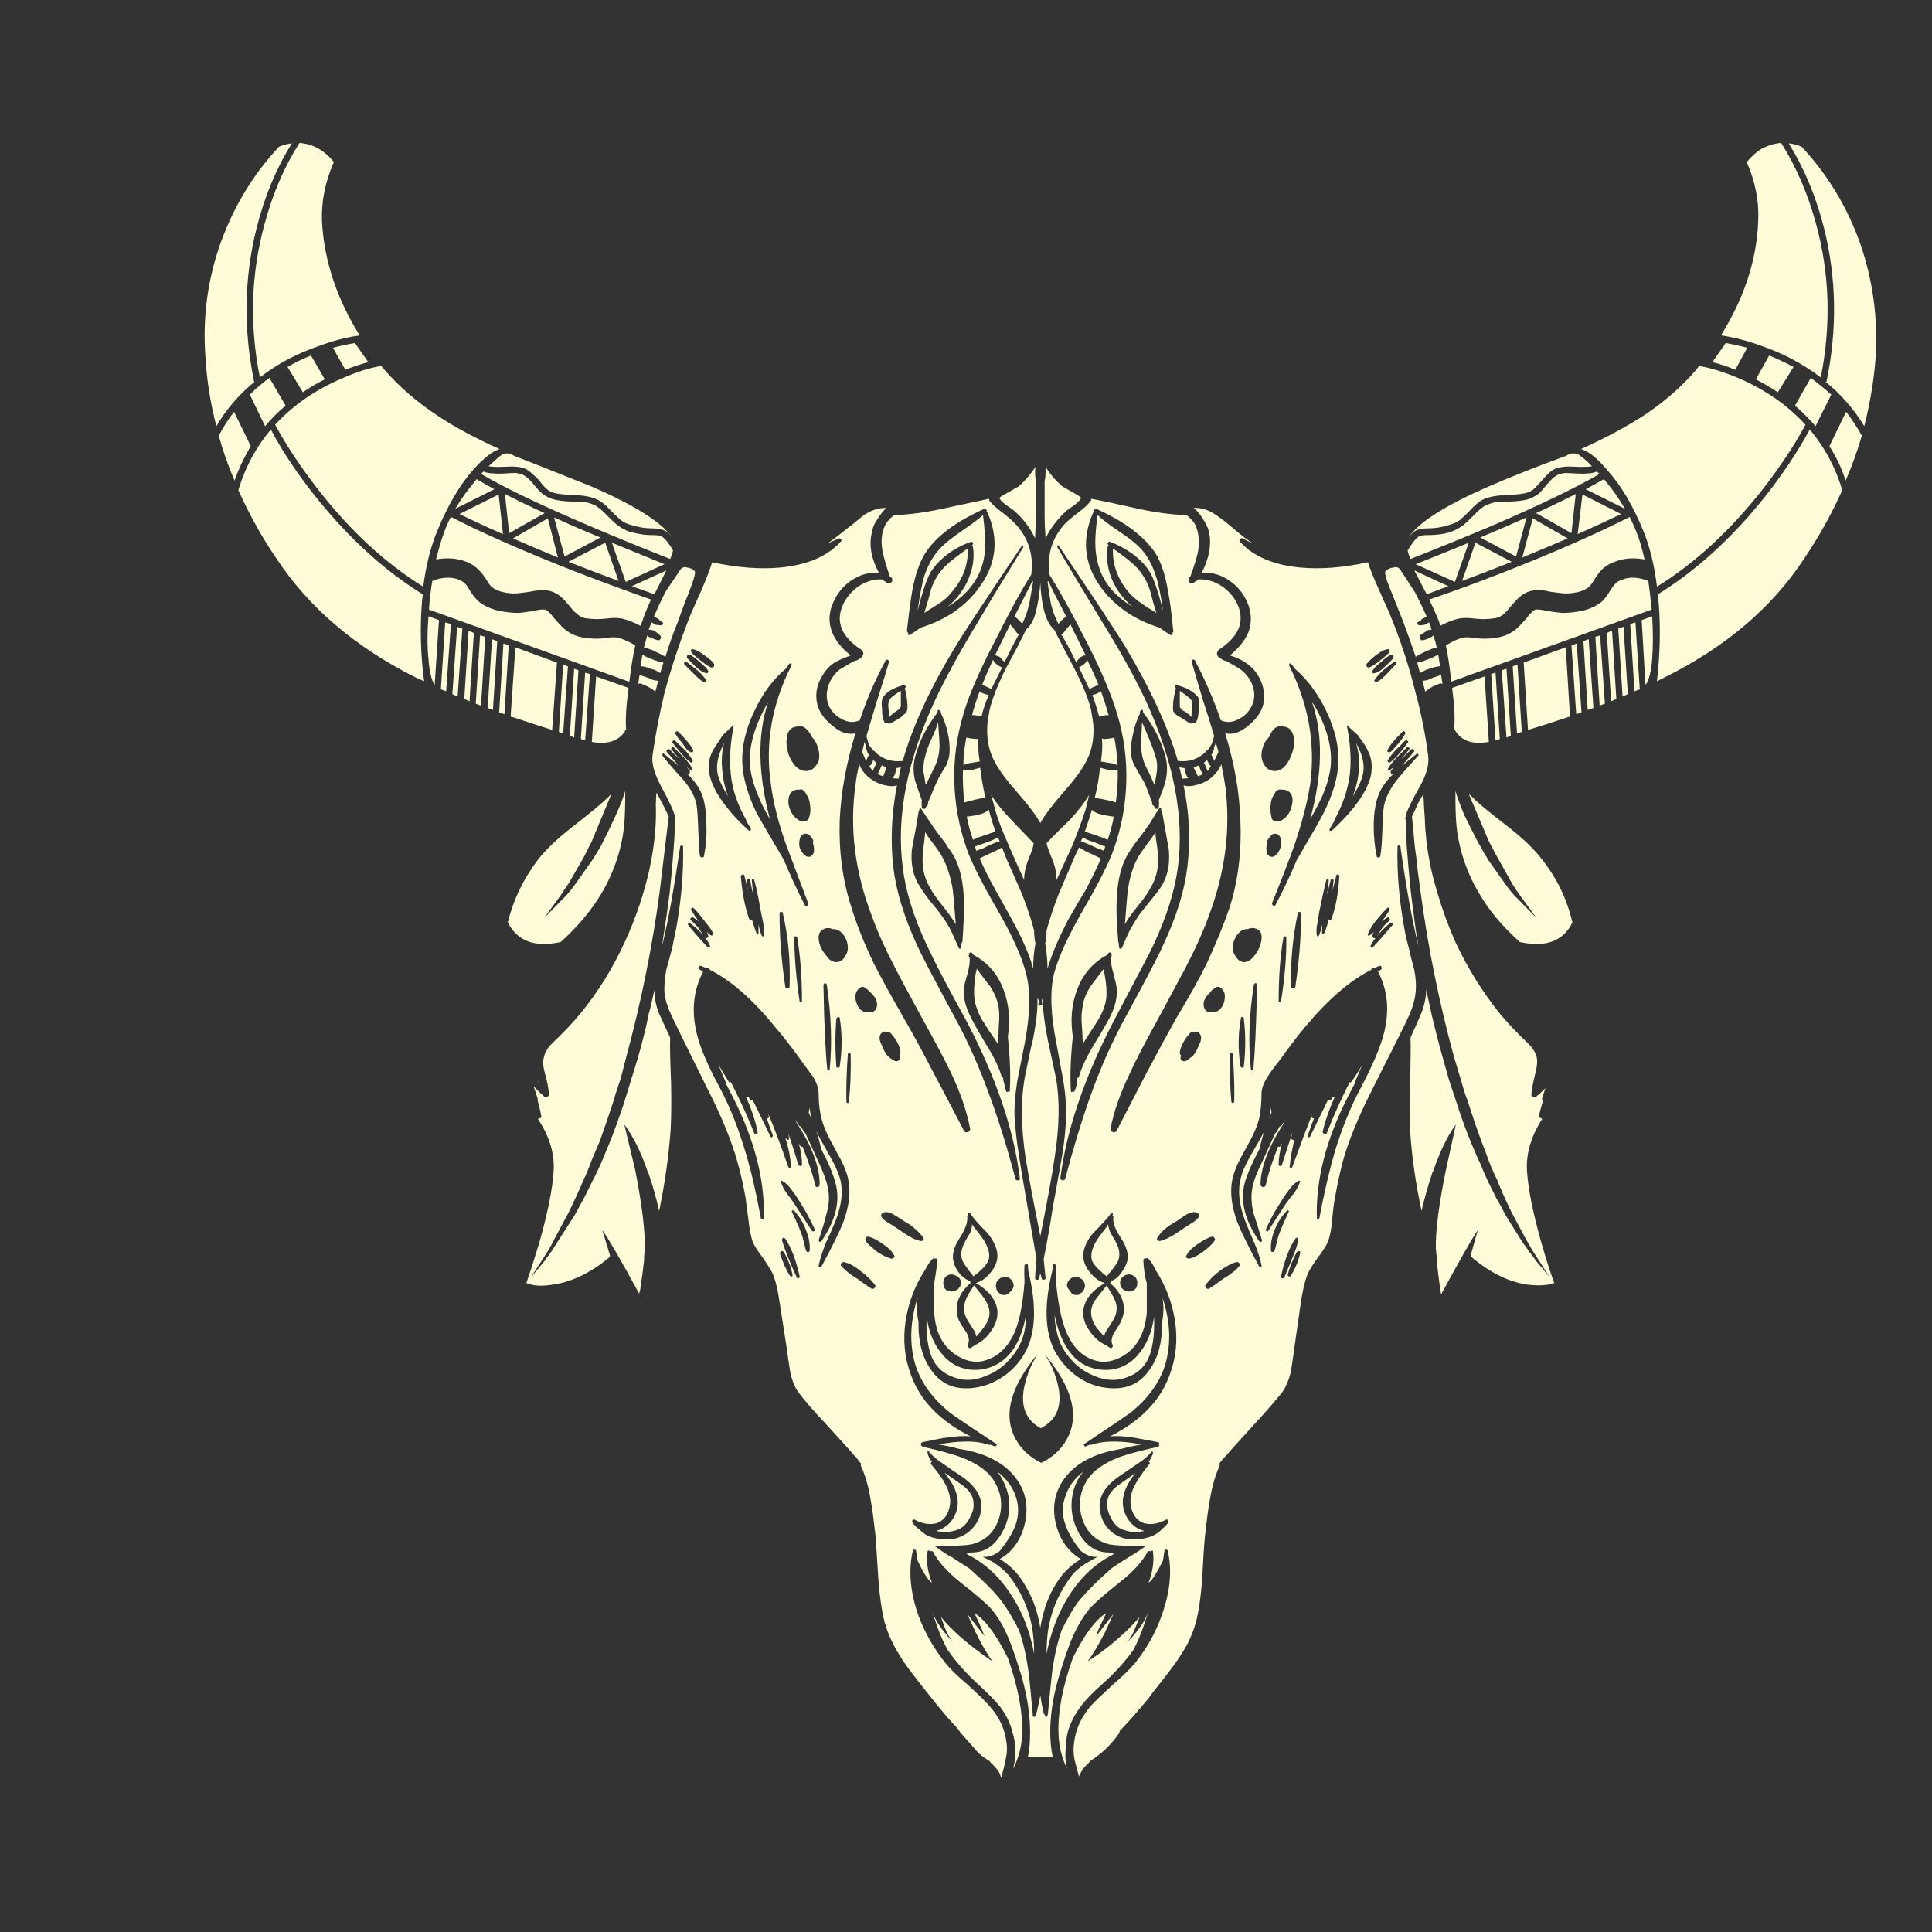 <?xml version="1.0" encoding="utf-8"?>
<!-- Generator: Adobe Illustrator 16.0.0, SVG Export Plug-In . SVG Version: 6.00 Build 0)  -->
<!DOCTYPE svg PUBLIC "-//W3C//DTD SVG 1.1//EN" "http://www.w3.org/Graphics/SVG/1.1/DTD/svg11.dtd">
<svg version="1.1" id="Layer_1" xmlns="http://www.w3.org/2000/svg" xmlns:xlink="http://www.w3.org/1999/xlink" x="0px" y="0px"
	 width="300px" height="300px" viewBox="0 0 300 300" enable-background="new 0 0 300 300" xml:space="preserve">
<rect x="0" y="0" width="300" height="300" fill="#333333" stroke="none"/>
<g>
	<path fill="#FEFBD9" d="M83.591,167.896c0.026,0.067,0.051,0.129,0.074,0.186c-0.042-0.05-0.091-0.1-0.147-0.146L83.591,167.896z
		 M83.443,170.715l0.074-0.038c-0.258-0.772-0.481-1.454-0.668-2.04c0.604,0.668,1.149,1.2,1.631,1.596
		c0.049,0.147,0.174,0.199,0.371,0.147c0.1,0.052,0.174,0,0.223-0.147c0.099-0.049,0.147-0.147,0.147-0.297
		c0-0.791-0.222-1.953-0.666-3.484c-0.248-0.94-0.272-1.73-0.076-2.375c0.149-0.69,0.569-1.383,1.262-2.075
		c1.582-1.483,3.016-2.991,4.301-4.524c2.77-3.361,5.093-7.096,6.972-11.2c1.731-3.758,3.016-7.564,3.858-11.421
		c0.762-3.573,1.083-6.899,0.963-9.976c0.027-0.526,0.052-1.082,0.074-1.669V123.1c0.313,0.462,0.61,0.994,0.891,1.595
		c0.099,0.149,0.445,0.84,1.039,2.077l-1.409,11.718c-1.137,8.504-2.844,16.96-5.118,25.365l-0.889,3.485
		c-0.692,2.028-1.039,3.116-1.039,3.265c-0.791,2.424-1.533,4.599-2.225,6.526c-0.445,1.037-0.866,2.027-1.262,2.968
		c-0.445,1.235-0.84,2.199-1.187,2.892c-0.643,1.534-1.434,3.264-2.373,5.19l-2.299,4.303c-0.199,0.445-0.52,1.039-0.965,1.781
		l-2.67,4.152l2.076-2.521c0.496-0.692,0.842-1.162,1.039-1.41l3.708-5.783c0.099-0.198,0.545-1.014,1.336-2.448
		c0.197-0.347,0.642-1.235,1.334-2.67c0.446-0.84,0.916-1.806,1.41-2.894c0.198-0.493,0.618-1.508,1.262-3.041
		c0.791-1.928,1.582-4.104,2.373-6.526l2.077-6.749c0.791-2.768,1.359-5.066,1.705-6.896c0.248-0.842,0.52-1.979,0.815-3.412
		l0.076-0.371c0,1.188,0.222,2.375,0.666,3.562c0.594,1.285,1.188,2.571,1.78,3.856c-0.049,1.188,0,3.585,0.149,7.193
		c0.049,2.967,0.024,5.34-0.075,7.12c-0.296,4.104-0.89,8.308-1.779,12.608c-0.496-2.176-1.063-4.178-1.707-6.008l-0.074-0.073
		c-1.039-3.065-2.25-5.515-3.634-7.343l1.707,7.119c1.037,5.34,1.533,9.395,1.483,12.164l-0.149,1.631l0.074-0.223
		c-0.13,1.268-0.34,2.899-0.63,4.896c-0.057,0.228-0.119,0.449-0.186,0.668c-2.828-5.205-4.731-8.493-5.71-9.865l1.187,3.932v0.223
		c-3.065,2.57-6.156,4.029-9.271,4.376c-0.989,0.147-1.903,0.147-2.744,0l-0.964-0.298c0.594-1.729,1.235-3.732,1.928-6.008
		c1.335-4.647,2.102-8.404,2.299-11.271c0.199-2.721-0.617-5.464-2.446-8.232c0.147,0,0.297-0.051,0.444-0.148
		c0.099-0.1,0.124-0.223,0.074-0.37C83.88,172.395,83.682,171.566,83.443,170.715z M82.552,171.197h0.038
		c0.016,0.021,0.029,0.047,0.036,0.072C82.607,171.249,82.583,171.225,82.552,171.197z M159.611,272.807
		c0.097-0.451,0.171-0.92,0.225-1.41c0.346-3.313-0.051-6.996-1.188-11.051c-0.741-2.424-1.358-4.252-1.854-5.488
		c-0.791-2.026-1.755-3.709-2.892-5.043c-0.692-0.791-2.301-2.176-4.821-4.153c-2.028-1.632-3.438-3.213-4.228-4.746
		c-0.049-0.052-0.124-0.075-0.222-0.075c-0.051,0-0.125,0.023-0.223,0.075c0-0.101-0.074-0.149-0.223-0.149
		c-0.099,0-0.148,0.051-0.148,0.149c-0.248,1.433-0.024,3.041,0.668,4.821l-0.149-0.075c-0.543-0.445-1.235-1.558-2.076-3.338
		l-0.223-1.483c0-0.146-0.098-0.222-0.297-0.222c-0.099,0-0.172,0.073-0.222,0.222c-0.643,2.77-0.445,5.835,0.593,9.197
		c0.989,2.967,2.473,5.688,4.45,8.158c0.692,0.891,1.83,2.004,3.413,3.338c1.631,1.482,2.768,2.596,3.412,3.337
		c1.533,1.683,2.422,3.562,2.67,5.637c0.147,0.892,0.099,1.83-0.147,2.819c-0.101,0.594-0.321,1.508-0.668,2.742
		c-0.078-0.32-0.201-0.643-0.37-0.963c-0.297-0.444-0.718-0.916-1.262-1.41l-0.148-0.223c-0.607-0.371-1.188-0.791-1.742-1.26
		c-1.197-1.352-2.173-2.465-2.931-3.338v-0.074l-0.295-0.371c-0.544-0.586-1.112-1.217-1.707-1.892
		c-1.097-1.293-2.037-2.442-2.819-3.449c-1.978-2.471-3.313-4.228-4.004-5.266c-1.385-2.126-2.325-4.104-2.819-5.933
		c-0.445-1.73-0.767-3.955-0.965-6.677c-0.295-4.399-0.445-6.649-0.445-6.749c-0.297-2.619-0.543-4.449-0.742-5.488
		c-0.346-2.176-0.865-3.979-1.557-5.412c0.099-0.199,0.049-0.371-0.148-0.521l-0.667-0.891h-0.074
		c-0.297-0.396-1.781-2.053-4.45-4.969c-1.88-1.979-3.337-3.658-4.376-5.043c-0.594-0.841-1.014-1.929-1.262-3.265
		c-0.246-1.581-0.42-2.769-0.519-3.562l-0.964-6.229c-0.197-1.286-0.347-2.176-0.445-2.671c-0.197-0.988-0.445-1.854-0.742-2.597
		c-0.297-0.592-0.815-1.434-1.557-2.521c-0.791-1.038-1.311-1.854-1.558-2.446c-0.297-0.842-0.52-1.979-0.667-3.412
		c-0.297-2.176-0.445-3.313-0.445-3.412c-0.346-1.979-0.766-3.832-1.262-5.563c-0.89-3.264-2.496-7.171-4.821-11.719
		c-3.213-6.477-5.067-10.262-5.563-11.35c-0.543-1.187-0.865-2.299-0.963-3.338c-0.049-1.037,0.049-2.199,0.297-3.484
		c0.396-1.434,0.691-2.522,0.89-3.264c0.248-1.285,0.469-2.373,0.667-3.264c0.791-4.499,1.137-8.702,1.039-12.608
		c0-0.099-0.075-0.148-0.223-0.148c-0.098,0-0.174,0.049-0.223,0.148c-0.939,6.429-1.854,11.496-2.744,15.204l-0.074,0.297
		l0.371-2.596c0.246-1.434,0.519-3.337,0.815-5.71c0.297-2.819,0.543-5.688,0.742-8.604c0.049-1.385,0.074-2.3,0.074-2.745
		c0.049-0.049,0.074-0.123,0.074-0.221v-0.297h-0.074c-0.197-0.84-0.914-2.399-2.151-4.673c-1.037-1.928-1.483-3.51-1.334-4.747
		c0.445-3.164,1.063-6.403,1.854-9.716c1.137-4.202,2.496-8.281,4.079-12.237c0.099-0.248,0.692-1.582,1.78-4.005
		c0.691-1.631,1.211-2.991,1.557-4.079c3.906,0.84,7.441,1.112,10.605,0.815c4.154-0.396,7.269-1.73,9.346-4.004
		c0.147-0.1,0.172-0.223,0.074-0.371c-0.149-0.148-0.272-0.198-0.371-0.148l-1.78,0.815c0.791-0.544,1.83-1.334,3.115-2.374
		c0.544-0.396,1.311-1.013,2.3-1.854c0.938-0.692,1.879-1.112,2.817-1.26l0.965-0.075c-0.496,0.445-0.965,1.039-1.41,1.78
		c-0.444,0.593-0.717,1.211-0.815,1.854c-0.544,1.978-0.198,4.128,1.039,6.453c-1.483-0.1-2.868,0.271-4.154,1.112
		c-1.285,0.84-2.25,1.978-2.892,3.412c-0.742,1.582-0.817,3.141-0.223,4.673c0.494,1.285,1.459,2.498,2.893,3.633
		c-1.039,0.397-1.83,0.742-2.375,1.039c-0.791,0.494-1.408,1.112-1.854,1.854c-0.938,1.385-1.285,2.819-1.037,4.302
		c0.197,1.285,0.938,2.473,2.225,3.56c1.334,1.188,2.596,1.632,3.782,1.335c-1.434,4.647-2.25,9.172-2.448,13.573
		c-0.148,4.746,0.445,9.196,1.78,13.35c0.84,2.768,2.027,5.735,3.561,8.9c1.187,2.323,2.719,5.116,4.598,8.379
		c1.434,2.474,3.016,5.391,4.747,8.752c1.039,1.93,2.571,4.847,4.598,8.752c0.149,0.248,0.346,0.322,0.594,0.224
		c0.297-0.099,0.42-0.272,0.372-0.519c-0.497-2.672-1.484-5.563-2.968-8.68c-0.791-1.681-2.225-4.4-4.302-8.158
		c-2.324-4.252-3.758-6.922-4.301-8.01c-1.583-3.017-2.819-5.761-3.708-8.233c-2.622-6.872-3.462-13.621-2.522-20.247
		c0.099-1.039,0.297-2.126,0.592-3.264c0.346,0.939,0.989,1.729,1.93,2.373c0.494,0.348,1.086,0.618,1.779,0.817
		c0.94,0.246,1.657,0.272,2.151,0.074c-0.84,4.251-1.039,8.456-0.593,12.608c0.445,3.758,1.681,7.837,3.708,12.238
		c0.642,1.434,2.621,5.216,5.934,11.347c2.026,3.708,3.831,7.787,5.413,12.237c1.336,3.608,2.646,7.838,3.932,12.685
		c0.049,0.196,0.197,0.271,0.444,0.221c0.197-0.049,0.272-0.172,0.224-0.37c-0.939-7.613-3.76-15.847-8.456-24.696
		c-2.77-4.995-4.747-8.777-5.934-11.349c-2.077-4.401-3.337-8.455-3.782-12.164c-1.039-7.911,0.667-16.637,5.116-26.18
		c1.583-3.364,3.784-7.368,6.601-12.016c1.533-2.621,3.858-6.452,6.974-11.496c0.049-0.099,0.049-0.198,0-0.296
		c-0.099-0.049-0.175-0.025-0.224,0.074c-5.734,8.504-9.247,13.845-10.532,16.021c-3.807,6.329-6.452,12.115-7.936,17.355
		c-1.731,0.197-3.165-0.272-4.302-1.409c-0.049-0.1-0.148-0.173-0.297-0.223c-0.099-0.148-0.272-0.371-0.519-0.668l-0.149-0.222
		l-0.371-1.335c0.297-1.039,0.866-2.942,1.706-5.71c0.791-2.423,1.385-4.352,1.781-5.786c0.049-0.148-0.025-0.271-0.223-0.371
		c-0.148-0.049-0.248,0-0.297,0.149c-1.631,3.016-2.966,6.106-4.004,9.271c-0.94,0.394-1.88,0.322-2.819-0.223
		c-0.889-0.445-1.557-1.137-2.002-2.077c-0.346-0.84-0.397-1.756-0.149-2.744c0.198-0.84,0.643-1.631,1.335-2.373
		c0.246-0.297,0.692-0.619,1.334-0.965c0.742-0.445,1.212-0.717,1.41-0.816c0.346-0.05,0.668-0.198,0.965-0.444
		c0.246-0.149,0.396-0.348,0.445-0.594c0.098-0.246,0-0.495-0.297-0.742c-3.016-1.979-3.98-4.253-2.893-6.823
		c0.495-1.188,1.335-2.202,2.522-3.042c1.236-0.791,2.473-1.136,3.708-1.037l0.074,0.074c0.1,0.148,0.248,0.248,0.446,0.297
		c0.049,0.148,0.172,0.222,0.371,0.222c0.295,0,0.494-0.123,0.593-0.371c0.049-0.346-0.049-0.543-0.297-0.593l-0.074-0.075
		c-0.592-1.779-0.963-3.065-1.112-3.856c-0.297-1.483-0.197-2.793,0.297-3.931c0.248-0.593,0.742-1.187,1.483-1.78h0.223
		c2.076-0.049,4.499-0.371,7.268-0.964l7.269-1.557c-0.049,0.148,0,0.296,0.147,0.445c0.396,0.495,1.063,1.088,2.004,1.78
		c0.938,0.742,1.606,1.335,2.001,1.78c1.979,2.176,2.77,4.771,2.373,7.788c-1.531,2.422-3.436,5.907-5.71,10.458
		c-2.373,4.548-3.981,8.281-4.821,11.199c-1.039,3.462-1.508,6.972-1.41,10.531c0.099,3.561,0.742,7.021,1.928,10.383
		c0.692,2.028,2.3,5.217,4.821,9.568c2.273,3.957,3.731,7.195,4.375,9.716c0.742,2.77,0.668,6.453-0.222,11.051
		c-0.692,3.512-1.063,5.392-1.112,5.637c-0.347,2.127-0.494,3.98-0.445,5.563c0.1,1.729,0.32,3.708,0.668,5.935
		c0.197,1.334,0.52,3.287,0.965,5.858c0.197,1.187,0.494,2.917,0.891,5.191c0.346,2.028,0.643,3.758,0.891,5.19
		c-0.102,0.893-0.174,1.879-0.225,2.967c0,0.149,0.074,0.225,0.225,0.225c0.197,0.049,0.32,0,0.371-0.148l0.222-0.815l0.224,0.815
		c0.049,0.148,0.146,0.197,0.297,0.148c0.196,0,0.295-0.074,0.295-0.225c-0.099-1.088-0.196-2.074-0.295-2.967
		c0.295-1.434,0.616-3.162,0.963-5.19c0.347-2.274,0.644-4.005,0.892-5.191c0.444-2.571,0.791-4.524,1.037-5.858
		c0.346-2.227,0.545-4.203,0.594-5.935c0.05-1.582-0.099-3.437-0.444-5.563c-0.05-0.295-0.396-2.174-1.039-5.637
		c-0.939-4.598-1.063-8.281-0.371-11.051c0.692-2.521,2.177-5.76,4.451-9.716c2.521-4.351,4.129-7.54,4.82-9.568
		c1.188-3.362,1.829-6.823,1.928-10.383c0.1-3.559-0.371-7.069-1.408-10.531c-0.891-3.016-2.473-6.749-4.746-11.199
		c-2.424-4.747-4.353-8.232-5.785-10.458c-0.396-3.017,0.371-5.612,2.299-7.788c0.396-0.445,1.088-1.038,2.077-1.78
		c0.938-0.692,1.582-1.286,1.928-1.78c0.197-0.148,0.248-0.297,0.147-0.445c1.633,0.296,4.08,0.815,7.344,1.557
		c2.77,0.593,5.191,0.915,7.27,0.964h0.221c0.742,0.593,1.238,1.187,1.483,1.78c0.446,1.137,0.546,2.447,0.298,3.931
		c-0.147,0.791-0.543,2.077-1.188,3.856v0.075c-0.247,0.049-0.321,0.247-0.223,0.593c0.049,0.248,0.223,0.371,0.52,0.371
		c0.148,0,0.271-0.074,0.371-0.222c0.197-0.049,0.347-0.149,0.445-0.297l0.072-0.074c1.236-0.099,2.473,0.246,3.709,1.037
		c1.187,0.84,2.027,1.854,2.521,3.042c1.039,2.57,0.05,4.844-2.967,6.823c-0.248,0.247-0.346,0.496-0.297,0.742
		c0.049,0.247,0.224,0.445,0.521,0.594c0.295,0.246,0.617,0.394,0.963,0.444c0.149,0.099,0.618,0.371,1.409,0.816
		c0.595,0.346,1.039,0.667,1.336,0.965c0.691,0.692,1.162,1.483,1.408,2.373c0.248,0.988,0.174,1.903-0.223,2.744
		c-0.443,0.94-1.111,1.632-2.004,2.077c-0.938,0.545-1.877,0.617-2.816,0.223c-1.088-3.165-2.424-6.255-4.006-9.271
		c-0.049-0.149-0.174-0.198-0.37-0.149c-0.147,0.1-0.198,0.223-0.147,0.371c0.396,1.385,0.963,3.313,1.705,5.786
		c0.891,2.768,1.482,4.672,1.78,5.71c-0.248,0.841-0.396,1.285-0.445,1.335l-0.147,0.222c-0.148,0.297-0.322,0.52-0.52,0.668
		c-0.099,0.05-0.174,0.123-0.224,0.223c-1.138,1.137-2.571,1.606-4.302,1.409c-1.531-5.241-4.178-11.026-7.937-17.355
		c-1.384-2.325-4.896-7.665-10.53-16.021c-0.051-0.099-0.123-0.123-0.225-0.074c-0.049,0.098-0.049,0.197,0,0.296
		c1.436,2.473,3.732,6.304,6.898,11.496c2.867,4.648,5.094,8.652,6.674,12.016c4.451,9.543,6.158,18.27,5.119,26.18
		c-0.496,3.708-1.78,7.763-3.857,12.164c0,0.099-1.979,3.881-5.934,11.349c-4.647,8.85-7.467,17.083-8.455,24.696
		c0,0.198,0.1,0.321,0.297,0.37c0.197,0.051,0.346-0.023,0.445-0.221c1.285-4.847,2.569-9.074,3.855-12.685
		c1.582-4.45,3.387-8.529,5.415-12.237c3.263-5.982,5.241-9.765,5.935-11.347c2.075-4.401,3.338-8.48,3.781-12.238
		c0.494-4.153,0.297-8.357-0.594-12.608c0.545,0.199,1.234,0.172,2.076-0.074c0.742-0.199,1.359-0.469,1.854-0.817
		c0.89-0.644,1.532-1.434,1.929-2.373c0.248,1.237,0.443,2.324,0.594,3.264c0.89,6.626,0.05,13.375-2.521,20.247
		c-0.892,2.473-2.127,5.216-3.709,8.233c-0.494,0.938-1.928,3.607-4.302,8.01c-2.127,3.857-3.535,6.576-4.228,8.158
		c-1.532,3.165-2.547,6.059-3.041,8.68c-0.051,0.246,0.074,0.42,0.371,0.519c0.246,0.099,0.444,0.024,0.592-0.224
		c2.029-3.905,3.537-6.822,4.524-8.752c1.78-3.361,3.361-6.278,4.747-8.752c1.977-3.264,3.535-6.057,4.674-8.379
		c1.482-3.166,2.693-6.132,3.635-8.9c1.283-4.154,1.828-8.604,1.631-13.35c-0.147-4.401-0.94-8.926-2.373-13.573
		c1.187,0.297,2.447-0.148,3.781-1.335c1.285-1.086,2.026-2.274,2.227-3.56c0.195-1.483-0.148-2.917-1.039-4.302
		c-0.494-0.742-1.137-1.36-1.928-1.854c-0.496-0.346-1.262-0.691-2.299-1.039c1.383-1.136,2.348-2.348,2.891-3.633
		c0.545-1.532,0.471-3.091-0.223-4.673c-0.643-1.434-1.606-2.571-2.893-3.412c-1.285-0.841-2.67-1.212-4.152-1.112
		c1.187-2.324,1.558-4.475,1.112-6.453c-0.198-0.644-0.495-1.261-0.892-1.854c-0.444-0.742-0.938-1.335-1.483-1.78
		c0.347,0,0.692,0.025,1.039,0.075c0.94,0.148,1.854,0.568,2.745,1.26c0.543,0.346,1.334,0.965,2.373,1.854
		c1.137,0.99,2.176,1.78,3.113,2.374l-1.704-0.815c-0.198-0.049-0.321,0-0.371,0.148c-0.101,0.148-0.101,0.271,0,0.371
		c2.075,2.274,5.192,3.609,9.345,4.004c3.164,0.297,6.676,0.025,10.531-0.815c0.348,1.088,0.893,2.447,1.633,4.079
		c1.039,2.323,1.631,3.659,1.78,4.005c1.631,3.956,2.967,8.035,4.004,12.237c0.892,3.313,1.532,6.552,1.93,9.716
		c0.197,1.286-0.224,2.868-1.262,4.747c-1.334,2.323-2.076,3.882-2.226,4.673v0.148l-0.073,0.149c0,0.049,0.024,0.123,0.073,0.221
		l0.074,2.745c0.197,2.916,0.445,5.784,0.741,8.604c0.298,2.373,0.544,4.276,0.741,5.71l0.445,2.596l-0.074-0.297
		c-0.938-3.807-1.854-8.875-2.744-15.204c-0.049-0.099-0.123-0.148-0.223-0.148c-0.147,0-0.223,0.049-0.223,0.148
		c-0.1,4.055,0.246,8.258,1.038,12.608c0.147,0.94,0.396,2.028,0.742,3.264c0.147,0.742,0.42,1.83,0.815,3.264
		c0.246,1.285,0.32,2.447,0.222,3.484c-0.099,1.039-0.396,2.151-0.89,3.338c-0.444,1.039-2.323,4.821-5.637,11.35
		c-2.324,4.548-3.932,8.455-4.82,11.719c-0.496,1.979-0.892,3.831-1.188,5.563c-0.148,0.742-0.297,1.88-0.445,3.412
		c-0.1,1.435-0.322,2.57-0.666,3.412c-0.248,0.594-0.769,1.408-1.56,2.446c-0.791,1.088-1.31,1.929-1.558,2.521
		c-0.297,0.742-0.543,1.607-0.741,2.597c-0.099,0.396-0.248,1.286-0.445,2.671l-0.889,6.229c-0.101,0.793-0.272,1.979-0.521,3.562
		c-0.298,1.336-0.742,2.424-1.335,3.265c-1.088,1.385-2.547,3.064-4.376,5.043c-2.771,3.018-4.253,4.672-4.449,4.969h-0.074
		l-0.371,0.445l-0.148,0.147v0.038l-0.222,0.259c-0.149,0.149-0.175,0.321-0.075,0.521c-0.693,1.434-1.212,3.237-1.559,5.414
		c-0.196,0.939-0.443,2.77-0.741,5.487c-0.147,1.483-0.298,3.733-0.444,6.749c-0.197,2.721-0.519,4.945-0.965,6.676
		c-0.298,1.104-0.755,2.268-1.372,3.486c-0.44,0.785-0.948,1.602-1.521,2.445c-0.791,1.139-2.076,2.82-3.856,5.045l-0.592,0.816
		c-1.634,1.977-3.019,3.561-4.155,4.745l-0.369,0.371v0.222c-0.074,0.11-0.148,0.223-0.223,0.336
		c-0.596,0.83-1.251,1.584-1.966,2.261c-0.742,0.698-1.546,1.317-2.411,1.854l-0.146,0.224c-0.595,0.543-0.99,1.015-1.188,1.41
		c-0.146,0.25-0.271,0.496-0.371,0.74c-0.306-1.121-0.526-1.963-0.666-2.521c-0.199-0.988-0.224-1.928-0.075-2.818
		c0.247-2.025,1.112-3.904,2.596-5.637c0.644-0.692,1.806-1.805,3.486-3.338c1.532-1.334,2.67-2.446,3.411-3.338
		c1.978-2.471,3.437-5.19,4.377-8.157c1.088-3.362,1.31-6.429,0.667-9.197c0-0.147-0.1-0.222-0.297-0.222
		c-0.148,0-0.223,0.074-0.223,0.222l-0.223,1.483c-0.891,1.779-1.583,2.893-2.076,3.338l-0.147,0.074
		c0.642-1.73,0.864-3.338,0.666-4.82c0-0.1-0.05-0.149-0.147-0.149c-0.099,0-0.174,0.05-0.224,0.149
		c-0.049-0.051-0.123-0.075-0.222-0.075c-0.101,0-0.174,0.024-0.224,0.075c-0.79,1.533-2.226,3.113-4.301,4.746
		c-2.474,1.979-4.056,3.361-4.747,4.154c-1.088,1.334-2.053,3.016-2.895,5.043c-0.492,1.235-1.111,3.063-1.854,5.487
		c-1.188,4.056-1.582,7.738-1.188,11.052c0.059,0.489,0.133,0.959,0.223,1.409h-3.85V272.807z M222.432,135.855l0.075,0.297
		c0.214,0.843,0.449,1.683,0.704,2.521c0.736,2.535,1.663,5.07,2.781,7.602c1.929,4.104,4.252,7.838,6.973,11.2
		c1.334,1.582,2.768,3.09,4.301,4.524c0.692,0.692,1.137,1.385,1.336,2.075c0.147,0.644,0.099,1.435-0.147,2.375
		c-0.396,1.58-0.618,2.742-0.668,3.484c0,0.148,0.05,0.248,0.147,0.297c0.099,0.147,0.224,0.199,0.371,0.147
		c0.098,0.052,0.197,0,0.297-0.147c0.432-0.358,0.89-0.778,1.371-1.261c-0.25,0.775-0.436,1.345-0.557,1.705l0.225,0.111
		c-0.268,0.842-0.49,1.646-0.668,2.411c0,0.146,0.049,0.271,0.146,0.369c0.148,0.1,0.271,0.148,0.371,0.148
		c-1.778,2.77-2.571,5.514-2.373,8.232c0.197,2.867,0.965,6.625,2.299,11.272c0.645,2.274,1.287,4.278,1.93,6.009
		c-0.938,0.346-2.201,0.443-3.783,0.297c-3.064-0.348-6.105-1.806-9.121-4.377c0-0.049-0.026-0.123-0.075-0.222l1.112-3.932
		c-0.938,1.385-2.842,4.723-5.711,10.013c-0.347-2.227-0.568-4.055-0.668-5.488c0-0.099,0-0.172,0-0.223l-0.146-1.409
		c-0.051-2.77,0.469-6.823,1.557-12.163l1.559-7.119c-1.285,1.729-2.473,4.178-3.561,7.342l-0.074,0.074
		c-0.643,1.929-1.211,3.931-1.705,6.008c-0.939-4.45-1.533-8.652-1.78-12.608c-0.099-1.83-0.099-4.202,0-7.12
		c0.099-3.758,0.122-6.156,0.073-7.193c0.644-1.385,1.211-2.67,1.707-3.856c0.444-1.138,0.691-2.323,0.742-3.562l0.072,0.371
		c0.148,0.692,0.396,1.83,0.742,3.412c0.543,2.324,1.137,4.623,1.779,6.896l0.963,3.412c0.248,0.74,0.619,1.854,1.113,3.337
		c0.842,2.62,1.633,4.797,2.375,6.526c0.642,1.533,1.088,2.547,1.334,3.041c0.445,1.088,0.865,2.053,1.262,2.894l1.334,2.67
		c0.347,0.545,0.791,1.36,1.336,2.448l2.596,4.152c0.297,0.396,0.691,0.939,1.188,1.631l1.037,1.41
		c0.445,0.545,0.965,1.161,1.559,1.854l0.52,0.668l-2.671-4.153c-0.543-0.94-0.89-1.532-1.036-1.78l-2.301-4.303
		c-0.939-1.928-1.705-3.656-2.3-5.191c-0.347-0.642-0.767-1.605-1.261-2.892c-0.148-0.446-0.521-1.434-1.111-2.967
		c-0.691-1.879-1.436-4.056-2.227-6.526c-0.1-0.147-0.443-1.236-1.037-3.265l-1.039-3.485c-2.274-8.404-3.98-16.861-5.118-25.366
		c-0.396-2.817-0.593-4.425-0.593-4.821c-0.197-1.285-0.346-2.545-0.444-3.782c-0.101-0.939-0.198-1.978-0.297-3.115
		c0.246-0.444,0.567-1.137,0.964-2.077c0.295-0.524,0.566-0.982,0.816-1.372c0.062,1.495,0.135,2.781,0.222,3.856
		c0.056,2.171,0.313,4.458,0.778,6.86c0.064,0.3,0.127,0.597,0.187,0.891C222.281,135.233,222.355,135.542,222.432,135.855z
		 M240.381,171.232h0.036l-0.036,0.037V171.232z M45.321,22.268c-2.424,3.856-4.253,8.257-5.489,13.202
		c-1.928,7.713-2.053,15.649-0.371,23.808h0.074c-2.422,1.977-4.401,4.277-5.934,6.897c-0.938-3.61-1.508-7.219-1.705-10.829
		c-0.446-6.081,0.345-11.965,2.373-17.652c2.026-5.636,5.044-10.605,9.048-14.907C44.01,22.49,44.677,22.317,45.321,22.268z
		 M51.847,25.161c-1.334,3.016-1.953,6.057-1.854,9.123c0.149,3.065,0.742,6.156,1.78,9.271c0.99,2.917,2.348,5.76,4.08,8.529
		c-2.076,0.296-4.178,0.84-6.305,1.632c-3.46,1.186-6.526,2.818-9.197,4.895c-1.631-8.158-1.383-16.119,0.742-23.882
		c1.286-4.747,3.091-8.925,5.415-12.534C48.584,22.342,50.363,23.331,51.847,25.161z M36.347,63.95l2.596,5.34
		c-1.039,1.73-1.88,3.51-2.522,5.339c-0.989-2.274-1.805-4.598-2.448-6.971C34.665,66.324,35.456,65.087,36.347,63.95z
		 M38.793,61.28c0.989-0.989,2.003-1.854,3.041-2.596l2.522,4.303c-1.137,0.939-2.201,2.002-3.188,3.189L38.793,61.28z
		 M59.634,57.349c2.325,2.67,5.093,5.068,8.308,7.194c2.669,1.78,5.884,3.511,9.642,5.191c-1.137,0.346-2.498,1.41-4.079,3.189
		c-2.078,2.324-3.932,5.464-5.563,9.419c-1.039,2.472-1.78,5.389-2.225,8.752c-5.835-3.61-11.25-8.604-16.243-14.982
		c-2.77-3.56-5.019-6.947-6.749-10.161c2.769-3.017,6.23-5.415,10.384-7.194c2.225-0.989,4.251-1.632,6.081-1.929L59.634,57.349z
		 M53.627,57.423l-1.928-3.412c1.088-0.296,2.225-0.544,3.412-0.742l2.077,2.967C56.05,56.533,54.862,56.929,53.627,57.423z
		 M50.438,58.907c-1.188,0.593-2.325,1.26-3.413,2.002l-2.373-3.931c1.088-0.643,2.299-1.235,3.634-1.779L50.438,58.907z
		 M150.936,84.643c0.147-0.099,0.197-0.198,0.147-0.296c-0.099-0.198-0.198-0.272-0.297-0.222c-1.385,0.494-2.596,1.137-3.634,1.928
		c-1.187,0.89-2.101,1.879-2.744,2.967c-0.396,0.791-0.767,1.756-1.113,2.893c-0.198,0.592-0.469,1.582-0.815,2.966
		c0.346-2.473,0.692-4.277,1.039-5.415c0.642-1.928,1.558-3.461,2.744-4.598c0.643-0.644,1.681-1.459,3.115-2.448
		c1.532-1.038,2.62-1.854,3.265-2.447c0.297,2.422,0.396,4.301,0.297,5.637c-0.198,2.027-0.865,3.782-2.002,5.266
		c-0.892,1.237-2.151,2.35-3.785,3.337c1.385-1.137,2.448-2.547,3.19-4.227c0.741-1.731,0.989-3.412,0.741-5.044
		C151.083,84.841,151.034,84.742,150.936,84.643z M150.268,85.162c0.099,2.571-0.766,4.871-2.596,6.897
		c-0.445,0.594-1.088,1.164-1.928,1.707c-1.039,0.642-1.78,1.112-2.225,1.41c0.148-0.446,0.32-1.014,0.519-1.707
		c0.346-1.137,0.519-1.78,0.519-1.928c0.446-1.385,1.213-2.621,2.301-3.708C147.399,87.288,148.537,86.398,150.268,85.162z
		 M122.084,103.778c-2.028,1.682-3.684,3.907-4.97,6.675c-1.334,2.818-1.953,5.489-1.854,8.009c0.1,2.324,0.842,4.921,2.225,7.788
		c0.544,0.99,1.954,3.413,4.229,7.269c0.938,2.274,2.026,4.623,3.264,7.046c0.049,0.148,0.172,0.172,0.371,0.074
		c0.148-0.099,0.197-0.222,0.148-0.371c-2.225-5.884-3.362-8.9-3.412-9.048c-1.237-3.511-2.028-6.65-2.374-9.42
		c-0.939-6.278,0.125-12.435,3.189-18.467c0.049-0.099,0.025-0.198-0.074-0.297c-0.1-0.051-0.198-0.025-0.297,0.074L122.084,103.778
		z M141.293,98.586c0.691-0.445,1.236-0.815,1.631-1.112c4.153-1.285,7.293-3.51,9.419-6.675c2.423-3.511,2.745-7.269,0.966-11.273
		l-0.148-0.075c0.099-0.099,0.099-0.198,0-0.296c-0.1-0.148-0.198-0.198-0.297-0.148c-4.45,1.978-7.517,4.277-9.197,6.897
		c-0.89,1.434-1.557,3.361-2.002,5.785c-0.248,1.385-0.52,3.411-0.817,6.083c-0.049,0.246,0.024,0.42,0.223,0.519
		c-0.099,0.099-0.099,0.197,0,0.297C141.169,98.636,141.243,98.636,141.293,98.586z M140.329,106.374
		c-0.594,0.148-1.187,0.371-1.78,0.668c-0.644,0.345-1.113,0.742-1.41,1.187c-0.197,0.297-0.271,0.766-0.222,1.409
		c0.049,0.246,0.074,0.643,0.074,1.187c0.049,0.494,0.148,0.889,0.297,1.187c0,0.147,0.074,0.246,0.221,0.297
		c0.1,0,0.199-0.025,0.297-0.074c0.149,0.148,0.297,0.173,0.444,0.074c0.396-0.149,0.99-0.494,1.78-1.039
		c0.099-0.099,0.223-0.223,0.371-0.371c0.198-0.099,0.322-0.223,0.371-0.371c0.099-0.197,0.149-0.519,0.149-0.965
		c0-0.099-0.026-0.394-0.075-0.89c-0.099-0.84-0.222-1.434-0.371-1.78l0.076-0.074c0.098-0.049,0.123-0.125,0.074-0.223
		C140.577,106.448,140.477,106.374,140.329,106.374z M97.756,82.566c0.742,0.198,1.459,0.346,2.151,0.445
		c0.396,0.049,0.865,0.074,1.409,0.074c0.593,0,1.013,0.049,1.26,0.148c0.494,0.148,1.137,0.89,1.928,2.225
		c-0.049,0.198-0.099,0.396-0.147,0.593c0,0.049-0.099,0.297-0.297,0.742c-4.153-1.632-8.257-3.313-12.312-5.043
		c-7.564-3.214-13.251-5.934-17.059-8.159l0.371-0.371c0.494,0.198,1.063,0.296,1.707,0.296c0.345,0.05,0.914,0.05,1.705,0
		c0.692-0.049,1.211-0.074,1.557-0.074c0.544,0.049,0.989,0.173,1.335,0.371c0.445,0.247,0.989,0.766,1.631,1.557
		c0.446,0.544,0.841,0.965,1.188,1.261c0.494,0.396,1.062,0.692,1.705,0.89c0.692,0.198,1.682,0.322,2.967,0.371
		c0.791,0,1.36,0,1.707,0c0.692,0.148,1.26,0.321,1.705,0.519c0.545,0.247,1.237,0.816,2.078,1.706
		c0.594,0.593,1.063,1.039,1.409,1.335C96.396,81.948,97.064,82.319,97.756,82.566z M96.347,80.712
		c-0.346-0.296-0.791-0.717-1.334-1.261c-0.891-0.989-1.682-1.631-2.374-1.928c-0.84-0.396-2.101-0.618-3.782-0.667
		c-1.187-0.049-2.102-0.148-2.744-0.296c-0.496-0.099-0.94-0.346-1.335-0.742c-0.248-0.198-0.568-0.568-0.963-1.112
		c-0.397-0.446-0.692-0.742-0.891-0.89c-0.346-0.346-0.717-0.643-1.112-0.89c-0.396-0.247-0.939-0.396-1.631-0.445
		c-0.396-0.049-0.989-0.049-1.78,0c-1.137,0.049-1.977,0.024-2.522-0.075c0.594-0.593,1.236-1.162,1.928-1.706
		c0.346-0.296,0.866-0.371,1.559-0.223l0.445,0.297c1.187,0.444,5.241,2.052,12.164,4.821c6.675,2.917,10.804,5.538,12.386,7.861
		c-0.494-0.692-0.99-1.088-1.483-1.187c-0.346-0.148-0.865-0.223-1.558-0.223c-1.088,0-2.176-0.172-3.264-0.519
		C97.41,81.379,96.842,81.107,96.347,80.712z M103.171,87.609l-6.007,2.745l-2.151-6.083
		C97.188,85.162,99.908,86.274,103.171,87.609z M105.618,88.5c0.248-0.396,0.618-0.52,1.112-0.371
		c0.446,0.05,0.817,0.222,1.112,0.52c0.199,0.147,0.025,0.938-0.519,2.373c-0.198,0.643-0.444,1.287-0.742,1.93
		c-0.494,1.285-0.94,2.497-1.335,3.633c-0.642,1.533-1.285,3.338-1.928,5.415c-0.346-0.247-0.766-0.469-1.26-0.668
		c-0.544-0.297-0.866-0.445-0.964-0.445c-0.445-0.197-0.816-0.297-1.113-0.297l0.52-1.928l0.074,0.148
		c0.543,0.248,1.039,0.446,1.483,0.594c0.247,0.049,0.42-0.024,0.519-0.223c0.099-0.247,0.049-0.445-0.147-0.593
		c-0.199-0.198-0.42-0.371-0.668-0.52c-0.198-0.099-0.321-0.172-0.371-0.222c-0.049,0-0.272-0.024-0.668-0.074l0.445-1.112h0.075
		c0.246,0.197,0.469,0.321,0.667,0.371c0.396,0.049,0.643,0.074,0.742,0.074c0.1,0,0.198-0.074,0.297-0.223
		c0.049-0.147,0-0.248-0.148-0.297l-0.371-0.222c0-0.1-0.025-0.149-0.074-0.149c-0.149-0.148-0.422-0.295-0.817-0.445
		c0.446-1.088,1.039-2.373,1.78-3.856L105.618,88.5z M99.463,97.177c-1.039-0.545-1.979-0.916-2.819-1.113
		c-0.742-0.147-1.631-0.147-2.67,0c-0.544,0.049-0.989,0.074-1.335,0.074c-0.494,0-1.088-0.049-1.779-0.147
		c-0.496-0.1-0.94-0.346-1.335-0.742c-0.297-0.199-0.668-0.594-1.113-1.187c-0.544-0.643-0.965-1.089-1.26-1.335
		c-0.544-0.496-1.139-0.815-1.78-0.965c-0.791-0.197-1.879-0.148-3.264,0.149c-0.692,0.098-1.286,0.172-1.78,0.222
		c-0.742,0.049-1.533-0.023-2.373-0.222c-0.692-0.199-1.212-0.445-1.557-0.742c-0.248-0.199-0.544-0.594-0.891-1.187
		c-0.445-0.692-0.84-1.188-1.187-1.484c-0.544-0.593-1.236-1.038-2.077-1.335c-1.383-0.495-2.892-0.593-4.524-0.297
		c0.396-1.681,0.84-3.165,1.335-4.45c0.197-0.593,0.519-1.311,0.963-2.15c5.341,2.72,11.817,5.563,19.433,8.528
		c3.955,1.533,7.837,2.967,11.644,4.302c-0.593,1.287-1.063,2.448-1.41,3.485L99.463,97.177z M101.614,92.282l-3.487-1.262
		l5.341-2.447L101.614,92.282z M95.976,99.031c0.791,0.197,1.682,0.594,2.671,1.187c-0.346,1.534-0.643,3.337-0.891,5.415
		l-0.074,0.222l-31.076-11.2c0.099-1.483,0.272-2.967,0.52-4.45c1.483-0.593,2.842-0.668,4.08-0.222
		c0.395,0.148,0.742,0.371,1.037,0.667c0.198,0.198,0.42,0.52,0.667,0.964c0.494,0.791,0.965,1.385,1.41,1.781
		c0.791,0.642,1.78,1.112,2.967,1.409c1.137,0.246,2.225,0.371,3.264,0.371c0.543-0.049,1.285-0.149,2.225-0.297
		c0.84-0.198,1.458-0.272,1.854-0.223c0.197,0.05,0.42,0.198,0.668,0.444c0.147,0.149,0.396,0.446,0.742,0.891
		c0.642,0.742,1.186,1.311,1.631,1.705c0.791,0.643,1.681,1.063,2.67,1.262c0.84,0.147,1.632,0.222,2.374,0.222
		c0.396,0,0.939-0.049,1.631-0.148C95.038,98.932,95.581,98.933,95.976,99.031z M100.426,105.188
		c0.198,0.049,0.496,0.172,0.891,0.371c0.346,0.099,0.642,0.148,0.89,0.148l-0.445,1.706l-0.147-0.149
		c-0.594-0.445-1.287-0.816-2.078-1.113c-0.198-0.049-0.346-0.024-0.444,0.074l0.221-1.483
		C99.463,104.84,99.834,104.989,100.426,105.188z M99.463,103.481l0.297-1.854c0.295,0.247,0.865,0.519,1.705,0.816
		c0.643,0.248,1.162,0.395,1.557,0.444l-0.519,1.633c-0.198-0.149-0.494-0.322-0.889-0.52c-0.446-0.099-0.742-0.197-0.891-0.295
		C100.08,103.506,99.66,103.432,99.463,103.481z M107.992,101.924c0.197,0.148,0.469,0.371,0.815,0.668
		c0.692,0.543,1.211,0.89,1.557,1.037c0.149,0.049,0.297,0.026,0.445-0.074c0.1-0.148,0.125-0.297,0.075-0.445
		c-0.248-0.396-0.768-0.866-1.559-1.409c-0.742-0.543-1.334-0.84-1.779-0.89c-0.1-0.051-0.174-0.024-0.223,0.074
		c-0.049,0.099-0.049,0.223,0,0.371C107.472,101.453,107.695,101.676,107.992,101.924z M106.73,101.775
		c-0.099,0.099-0.099,0.248,0,0.446c0.346,0.394,0.817,0.865,1.41,1.408c0.594,0.545,1.112,0.84,1.557,0.891
		c0.049,0.049,0.1,0.049,0.149,0c0.099-0.1,0.148-0.199,0.148-0.297c-0.197-0.396-0.643-0.866-1.334-1.41
		c-0.594-0.543-1.088-0.914-1.483-1.112C107.027,101.603,106.88,101.627,106.73,101.775z M106.286,102.813
		c-0.099,0.149-0.099,0.272,0,0.371c0.791,0.792,1.287,1.285,1.483,1.483c0.643,0.644,1.113,1.039,1.41,1.187
		c0.147,0.049,0.272,0.049,0.371,0c0.099-0.099,0.123-0.197,0.074-0.295c-0.297-0.446-0.741-0.94-1.334-1.483
		c-0.792-0.594-1.335-1.014-1.632-1.262C106.509,102.666,106.384,102.666,106.286,102.813z M96.051,90.205
		c-2.275-0.84-4.872-1.829-7.788-2.967l5.71-2.967L96.051,90.205z M113.852,112.604l-1.632,1.557l-0.148,0.222
		c-0.049,0.099-0.321,0.52-0.815,1.262c-0.346,0.494-0.594,0.914-0.742,1.26c-0.544,1.187-0.619,2.473-0.223,3.857
		c0.396,1.385,1.211,2.867,2.448,4.45c0.988,1.285,2.174,2.545,3.559,3.782c0.099,0.049,0.174,0.049,0.223,0
		c0.049-0.099,0.074-0.198,0.074-0.297c-0.248-0.445-0.494-0.865-0.742-1.26c0.049-0.051,0.049-0.1,0-0.149
		c-1.335-2.323-2.126-4.671-2.373-7.046c-0.248-2.225-0.1-4.721,0.445-7.49L113.852,112.604z M119.265,109.044
		c-1.681,5.044-1.582,11.101,0.297,18.171c-0.84-1.434-1.458-2.67-1.854-3.708c-0.594-1.385-0.99-2.72-1.187-4.005
		c-0.396-2.966,0.42-6.279,2.447-9.938L119.265,109.044z M107.621,116.46c-0.1-0.297-0.42-0.766-0.964-1.409
		c-0.494-0.593-0.963-1.088-1.41-1.483c-0.148-0.049-0.246-0.025-0.295,0.074c-0.1,0.049-0.125,0.149-0.075,0.297
		c0.248,0.445,0.594,0.914,1.039,1.41c0.098,0.148,0.272,0.396,0.52,0.742c0.246,0.346,0.494,0.568,0.742,0.668
		c0.098,0.098,0.222,0.098,0.371,0C107.646,116.707,107.67,116.608,107.621,116.46z M106.359,116.46
		c-0.642-0.594-1.137-1.063-1.483-1.409c-0.099-0.148-0.222-0.148-0.371,0c-0.147,0.1-0.172,0.198-0.074,0.297
		c0.297,0.346,0.742,0.889,1.335,1.631c0.543,0.644,1.039,1.113,1.483,1.41c0.099,0.051,0.172,0.024,0.222-0.074
		c0.1-0.049,0.125-0.125,0.075-0.223C107.3,117.598,106.904,117.055,106.359,116.46z M106.545,119.019
		c0.193,0.185,0.427,0.371,0.706,0.556c0.049,0.098,0.123,0.098,0.222,0c0.1-0.049,0.1-0.123,0-0.222
		c-0.246-0.543-0.667-1.113-1.26-1.707c-0.692-0.691-1.211-1.211-1.557-1.557c-0.1-0.099-0.223-0.099-0.371,0
		c-0.1,0.099-0.1,0.197,0,0.297l1.26,1.557l-1.557-1.557c-0.099-0.1-0.223-0.1-0.371,0c-0.148,0.148-0.174,0.271-0.074,0.371
		l1.854,2.151l-2.299-1.854c-0.1-0.099-0.174-0.076-0.223,0.074c-0.049,0.099-0.049,0.172,0,0.222
		c0.643,0.84,1.706,2.077,3.189,3.708c1.285,1.483,2.002,2.917,2.15,4.302c0.1,0.84,0.174,2.077,0.223,3.708
		c0.049,1.682,0.123,2.942,0.223,3.782c0.049,0.198,0.172,0.297,0.371,0.297c0.197,0,0.295-0.099,0.295-0.297
		c0.297-1.483,0.42-2.992,0.371-4.524c0-1.731-0.172-3.215-0.519-4.45c-0.346-1.187-1.137-2.399-2.373-3.635
		c0.099,0,0.197-0.074,0.295-0.222c0.049-0.098,0.049-0.198,0-0.297C106.961,119.49,106.775,119.253,106.545,119.019z
		 M111.701,121.059c-0.346-0.89-0.445-1.779-0.297-2.67c0.098-0.84,0.444-1.854,1.039-3.041c-0.346,1.335-0.445,2.72-0.297,4.153
		c0.098,1.385,0.395,2.769,0.889,4.153C112.442,122.667,111.998,121.8,111.701,121.059z M97.052,113.568
		c-1.051,1.525-2.77,2.07-5.155,1.632l0.668-10.162l5.044,1.78c-0.396,2.868-0.52,5.044-0.371,6.527l-0.074,0.074l-0.149-0.149
		L97.052,113.568z M94.939,123.283l-3.042,7.343c-0.692,1.335-1.088,2.126-1.187,2.374l-2.447,4.227
		c-0.643,0.94-1.039,1.533-1.188,1.78l-2.596,3.559l3.116-3.188c0.246-0.199,0.717-0.742,1.409-1.633l2.892-4.079
		c0.248-0.346,0.717-1.113,1.41-2.299c0.544-1.088,0.94-1.879,1.186-2.373l1.113-2.374c0.692-1.533,1.188-2.793,1.483-3.782
		c0,2.274-0.049,3.98-0.148,5.118c-0.346,3.708-1.508,7.269-3.485,10.681c-1.583,2.669-3.708,5.216-6.379,7.638
		c-1.582,0.346-2.991,0.396-4.227,0.149c-1.78-0.396-3.114-1.459-4.005-3.19c0.891-3.559,2.448-6.798,4.673-9.716
		c1.186-1.533,2.942-3.214,5.266-5.044c2.917-2.274,4.771-3.807,5.563-4.598L94.939,123.283z M107.324,141.307
		c0.248,0.445,0.644,1.039,1.187,1.78c-0.297-0.248-0.568-0.445-0.815-0.594c-0.148-0.099-0.297-0.074-0.445,0.074
		c-0.1,0.149-0.074,0.272,0.074,0.371c0.445,0.396,0.816,0.766,1.113,1.112c0.049,0.1,0.223,0.371,0.519,0.817
		c0.063,0.104,0.125,0.203,0.186,0.296c-0.551-0.639-1.23-1.258-2.04-1.854c-0.098-0.099-0.172-0.074-0.221,0.075
		c-0.1,0.099-0.1,0.197,0,0.296c1.434,1.731,2.446,2.868,3.041,3.413c0.098,0.049,0.197,0.049,0.297,0
		c0.049-0.1,0.049-0.198,0-0.297c-0.199-0.445-0.445-0.84-0.742-1.187c0.099,0.099,0.222,0.099,0.371,0
		c0.099-0.051,0.148-0.125,0.148-0.223c-0.049-0.198-0.123-0.42-0.222-0.667c0.246,0.248,0.445,0.42,0.592,0.521
		c0.099,0.049,0.174,0.049,0.223,0c0.099-0.051,0.148-0.125,0.148-0.223c-0.099-0.346-0.297-0.692-0.592-1.039
		c-0.051-0.099-0.297-0.42-0.742-0.963c-0.792-1.039-1.36-1.707-1.707-2.003c-0.099-0.099-0.199-0.099-0.297,0
		C107.3,141.108,107.275,141.208,107.324,141.307z M116.892,136.486c-0.149,0.049-0.198,0.123-0.149,0.223l0.223,2.299l-0.519-2.374
		c-0.051-0.148-0.125-0.197-0.223-0.148c-0.199,0-0.272,0.074-0.223,0.223l0.075,1.483c-0.149-0.842-0.321-1.608-0.52-2.3
		c-0.049-0.099-0.148-0.124-0.297-0.074c-0.148,0.049-0.222,0.149-0.222,0.297c0.246,2.768,0.692,4.993,1.334,6.675
		c0.049,0.099,0.125,0.148,0.223,0.148c0.099-0.049,0.148-0.124,0.148-0.222c0.248,0.889,0.495,1.631,0.742,2.225
		c0,0.098,0.049,0.147,0.149,0.147c0.099-0.049,0.148-0.123,0.148-0.222c0-0.446,0-0.891,0-1.335c0.149,0.791,0.322,1.385,0.52,1.78
		c0.049,0.099,0.123,0.123,0.222,0.074c0.099,0,0.149-0.049,0.149-0.147c0-0.545-0.05-1.163-0.149-1.854
		c-0.148-0.792-0.272-1.385-0.371-1.78c-0.346-2.077-0.692-3.733-1.039-4.97C117.114,136.486,117.04,136.437,116.892,136.486z
		 M145.595,110.601c-1.731,2.276-2.893,4.573-3.485,6.898c-0.297,1.088-0.322,2.25-0.074,3.485c0.197,0.742,0.568,1.83,1.113,3.264
		c-0.051,0.346-0.051,0.717,0,1.113c0,0.147,0.074,0.223,0.222,0.223c0.198,0.049,0.321,0,0.371-0.149l0.149-0.297
		c0.147-0.049,0.222-0.172,0.222-0.371v-0.222c0.396-0.84,0.667-1.483,0.815-1.928c0.346-0.791,0.643-1.434,0.891-1.93
		c0.693-1.187,1.063-1.805,1.113-1.854c0.297-0.643,0.469-1.31,0.519-2.002c0.049-0.988-0.049-2.028-0.297-3.115
		c-0.247-1.039-0.593-2.028-1.037-2.966v-0.076c0-0.147-0.051-0.246-0.149-0.295l-0.074-0.075c-0.049-0.049-0.099-0.074-0.148-0.074
		c-0.1,0-0.149,0.05-0.149,0.149v0.222H145.595z M145.892,115.645c0,1.285-0.272,2.473-0.815,3.559
		c-0.297,0.643-0.742,1.533-1.336,2.671c-0.147-0.989-0.272-1.707-0.371-2.151c0-0.841,0.098-1.606,0.297-2.299
		c0.148-0.692,0.469-1.582,0.965-2.671c0.543-1.187,0.889-2.051,1.037-2.596C145.817,114.137,145.892,115.299,145.892,115.645z
		 M139.884,108.97c0,0.396,0,0.642,0,0.742c-0.1,0.199-0.272,0.396-0.52,0.593c-0.295,0.198-0.519,0.348-0.667,0.446
		c-0.248,0.197-0.446,0.394-0.594,0.592c-0.049-0.592-0.099-1.039-0.148-1.334c-0.051-0.446-0.026-0.84,0.074-1.188
		c0.098-0.246,0.346-0.519,0.741-0.815c0.197-0.148,0.568-0.396,1.113-0.742C139.884,107.659,139.884,108.229,139.884,108.97z
		 M139.884,119.13l-0.371,1.78c-0.1,0-0.42-0.024-0.964-0.074c0.346-0.297,0.544-0.816,0.594-1.557
		C139.489,119.23,139.735,119.181,139.884,119.13z M136.917,118.833c0.346,0.149,0.592,0.272,0.742,0.371l-0.52,1.336
		c-0.346-0.099-0.642-0.223-0.89-0.371c0.148-0.099,0.272-0.322,0.371-0.668L136.917,118.833z M151.157,119.501l1.038-0.297
		c0.197,1.582,0.47,3.141,0.815,4.673c-0.79,0.099-1.509,0.248-2.151,0.445c-0.493,0.098-0.864,0.198-1.112,0.297
		c-0.197-1.731-0.271-3.412-0.222-5.044C149.971,119.673,150.514,119.65,151.157,119.501z M149.748,116.387
		c0.049-0.396,0.149-1.014,0.297-1.854c0.396,0.098,0.891,0.172,1.484,0.222c0.147,0,0.271-0.023,0.369-0.074
		c-0.049,1.187,0.025,2.348,0.225,3.487v0.074c-0.594,0.099-1.039,0.172-1.336,0.222c-0.494,0.049-0.889,0.174-1.186,0.371
		C149.6,117.944,149.649,117.128,149.748,116.387z M125.125,113.123c-0.396-0.346-0.865-0.445-1.409-0.297
		c-0.939,0.1-1.459,0.717-1.558,1.854c-0.098,0.842,0.025,1.731,0.371,2.67c0.543,1.286,1.235,2.053,2.077,2.3
		c0.543,0.148,1.062,0.074,1.557-0.223c0.396-0.297,0.717-0.717,0.963-1.26c0.149-0.594,0.125-1.237-0.074-1.93
		c-0.197-0.741-0.519-1.334-0.963-1.779C125.842,113.914,125.52,113.469,125.125,113.123z M124.16,122.617
		c-0.692-0.049-1.186,0.172-1.483,0.666c-0.246,0.496-0.321,1.039-0.221,1.633c0.197,1.137,0.766,1.978,1.705,2.522
		c0.248,0.148,0.545,0.172,0.891,0.074c0.297-0.049,0.494-0.248,0.592-0.594c0.199-0.643,0.248-1.26,0.149-1.854
		c-0.049-0.693-0.272-1.31-0.668-1.854c-0.099-0.246-0.248-0.42-0.445-0.519C124.531,122.542,124.358,122.519,124.16,122.617z
		 M134.469,118.167c-0.049-0.149-0.248-0.619-0.592-1.409l0.371-1.558c0.099,0.296,0.172,0.543,0.222,0.742
		c0.049,0.494,0.199,0.914,0.445,1.26C134.668,117.747,134.519,118.068,134.469,118.167z M135.582,119.724
		c-0.248-0.248-0.445-0.494-0.593-0.742c0.296-0.198,0.494-0.52,0.593-0.964c0.248,0.198,0.42,0.346,0.52,0.444l-0.297,0.668
		C135.656,119.329,135.582,119.526,135.582,119.724z M124.16,131.591c0.149,0.494,0.446,0.914,0.891,1.261
		c0.197,0.198,0.469,0.248,0.815,0.149c0.248-0.149,0.42-0.371,0.519-0.668c0.049-0.495,0-0.964-0.147-1.409
		c0.049-0.199,0.049-0.371,0-0.519c-0.199-0.346-0.42-0.619-0.668-0.817c-0.248-0.148-0.519-0.172-0.815-0.074
		c-0.248,0.149-0.42,0.346-0.519,0.594C124.086,130.602,124.062,131.096,124.16,131.591z M121.269,141.604
		c-0.149,0-0.223,0.074-0.223,0.222c0,3.659,0.297,7.441,0.889,11.349c0,0.247,0.125,0.347,0.371,0.298
		c0.198,0,0.297-0.1,0.297-0.298c0.149-3.907-0.197-7.689-1.039-11.349C121.564,141.678,121.465,141.604,121.269,141.604z
		 M145.892,129.737c-0.396-0.495-0.89-1.187-1.483-2.077c-0.692-1.039-1.187-1.78-1.483-2.225c-0.049-0.049-0.074-0.049-0.074,0
		l-0.223,0.668c-0.197,1.335-0.543,3.288-1.039,5.859c-0.197,2.274,0.223,4.178,1.262,5.71c0.346,0.594,0.865,1.335,1.557,2.225
		c1.039,1.237,1.606,1.953,1.707,2.151c0.543,0.692,1.062,1.508,1.557,2.448c0.246,0.543,0.642,1.433,1.187,2.669
		c0,0.099,0.074,0.148,0.223,0.148c0.099,0,0.148-0.049,0.148-0.148c0.049-0.198,0.074-0.444,0.074-0.741
		c0.099-0.099,0.149-0.199,0.149-0.297c0.197-2.917,0.271-5.068,0.222-6.452c-0.099-2.571-0.543-4.673-1.334-6.304
		c-0.297-0.594-0.693-1.213-1.188-1.854C147.053,131.27,146.633,130.676,145.892,129.737z M145.965,132.48
		c0.891,1.385,1.533,3.165,1.928,5.341c0.1,0.543,0.272,2.447,0.52,5.71c-0.396-0.692-1.063-1.631-2.003-2.819
		c-0.988-1.236-1.631-2.15-1.928-2.744c-0.643-1.039-1.039-2.201-1.187-3.485c-0.098-1.088-0.024-2.35,0.223-3.784l0.148-1.483
		c0.248,0.446,0.643,1.014,1.187,1.707C145.447,131.714,145.817,132.234,145.965,132.48z M150.416,126.77
		c0.791-0.098,1.335-0.198,1.632-0.297c0.642-0.147,1.138-0.396,1.483-0.742c0.345,1.285,0.691,2.424,1.037,3.412
		c-0.197,0.049-0.791,0.248-1.778,0.594c-0.397,0.148-0.692,0.246-0.892,0.297c-0.346,0.148-0.619,0.271-0.815,0.371
		c-0.444-1.287-0.766-2.498-0.964-3.635C150.218,126.819,150.317,126.819,150.416,126.77z M86.631,86.571
		c-3.313-1.385-5.636-2.374-6.972-2.967l5.415-3.115L86.631,86.571z M86.039,80.341c2.471,1.137,4.87,2.176,7.193,3.115
		l-5.563,2.967L86.039,80.341z M78.102,82.937c-2.373-1.038-4.623-2.076-6.749-3.115l6.081-3.041L78.102,82.937z M78.399,76.707
		c2.027,1.038,4.079,2.027,6.157,2.967l-5.489,3.114L78.399,76.707z M74.023,74.407c0.989,0.593,1.903,1.113,2.745,1.558
		l-6.083,3.041C71.675,77.374,72.787,75.842,74.023,74.407z M70.018,96.88l-0.742,10.458l-0.815-0.295l0.667-10.383L70.018,96.88z
		 M68.164,96.288l-0.667,10.086c-0.496-0.742-0.817-2.102-0.965-4.079c-0.198-1.879-0.198-4.079,0-6.601L68.164,96.288z
		 M65.864,105.78l-1.334-0.593c-9.346-4.698-16.515-10.803-21.509-18.32c-2.275-3.313-4.277-6.897-6.008-10.754
		c1.039-3.51,2.72-6.65,5.044-9.419c1.878,3.56,4.302,7.169,7.269,10.828c5.042,6.23,10.482,11.15,16.316,14.76
		c-0.297,2.719-0.371,5.637-0.223,8.751C65.518,102.864,65.667,104.446,65.864,105.78z M73.578,98.29l-0.668,10.606l-0.815-0.371
		l0.668-10.606L73.578,98.29z M75.358,98.883l-0.668,10.679l-0.815-0.295l0.668-10.607L75.358,98.883z M71.798,97.622l-0.742,10.533
		l-0.815-0.371l0.742-10.459L71.798,97.622z M77.213,99.55l-0.668,10.681l-0.815-0.297l0.667-10.679L77.213,99.55z M78.993,100.218
		l-0.668,10.68l-0.815-0.297l0.666-10.68L78.993,100.218z M88.188,103.481l-0.742,10.383l-0.666-0.223l0.666-10.457L88.188,103.481z
		 M89.821,104.075l-0.668,10.458l-0.668-0.297l0.668-10.383L89.821,104.075z M86.483,102.887l-0.742,10.459
		c-2.325-0.742-4.302-1.385-5.933-1.93l-0.52-0.147l0.742-10.754L86.483,102.887z M90.192,114.754l0.668-10.308l0.742,0.221
		l-0.742,10.31L90.192,114.754z M150.639,147.908c-0.148,0.049-0.199,0.148-0.148,0.297c-0.049,0.098-0.074,0.197-0.074,0.295
		l0.148,0.223c0.049,0.594-0.049,1.385-0.296,2.373c-0.346,1.137-0.544,1.93-0.594,2.375c-0.099,1.088,0.123,2.299,0.668,3.635
		c0.395,0.938,1.284,2.569,2.67,4.895c1.286,2.025,2.127,3.758,2.521,5.191c0.049,0.099,0.123,0.146,0.224,0.146
		c0,0.248,0.073,0.619,0.222,1.113c0.049,0.443,0.148,0.79,0.297,1.038c0,0.05,0.05,0.073,0.147,0.073
		c0.05,0,0.101-0.023,0.149-0.073c0.146,0.05,0.222,0.024,0.222-0.073c0.147-2.176,0.049-4.995-0.296-8.456
		c0.396-2.62,0.172-5.044-0.668-7.269c-0.891-2.422-2.448-4.228-4.673-5.415l-0.222-0.297
		C150.835,147.883,150.736,147.859,150.639,147.908z M136.844,160.441c-0.397,0.445-0.346,1.113,0.147,2.002
		c0.346,0.94,0.767,1.559,1.26,1.854l0.076,0.073l0.371,0.225c0.246,0.196,0.494,0.245,0.742,0.146
		c0.246-0.146,0.345-0.371,0.295-0.668v-0.147c0.049-0.147,0.076-0.297,0.076-0.444c0.049-0.297-0.051-0.717-0.297-1.262
		c-0.248-0.544-0.544-1.013-0.891-1.408l-0.295-0.371c-0.199-0.148-0.422-0.223-0.668-0.223
		C137.362,160.121,137.09,160.195,136.844,160.441z M129.872,149.391c0.592,0,1.039-0.297,1.334-0.891
		c0.297-0.346,0.446-0.791,0.446-1.334c0-0.692-0.223-1.36-0.668-2.003c-0.495-0.642-1.063-0.939-1.706-0.89
		c-0.297-0.148-0.619-0.198-0.963-0.148c-0.891,0.197-1.287,0.791-1.188,1.779c0.1,0.792,0.42,1.534,0.965,2.225
		c0.297,0.396,0.543,0.692,0.742,0.891C129.179,149.267,129.525,149.391,129.872,149.391z M123.344,145.609
		c0,2.867,0.272,6.155,0.815,9.864c0,0.1,0.076,0.149,0.223,0.149c0.099,0,0.148-0.052,0.148-0.149c0-3.658-0.247-6.972-0.742-9.938
		c-0.049-0.099-0.148-0.148-0.295-0.148C123.394,145.386,123.344,145.46,123.344,145.609z M127.868,153.025
		c0.1,5.834,0.297,10.186,0.594,13.054c0,0.099,0.074,0.147,0.223,0.147c0.099,0,0.148-0.05,0.148-0.147
		c0.396-4.006,0.248-8.382-0.445-13.129c-0.049-0.196-0.149-0.296-0.297-0.296C127.943,152.704,127.868,152.827,127.868,153.025z
		 M134.914,153.842c-0.147-0.148-0.371-0.322-0.667-0.521c-0.149-0.098-0.297-0.122-0.446-0.073
		c-0.197,0.05-0.346,0.149-0.445,0.297c-0.396,0.298-0.568,0.815-0.519,1.558c0.099,0.594,0.321,1.112,0.667,1.559
		c0.445,0.445,0.963,0.594,1.558,0.445l0.147,0.074c0.346,0,0.619-0.175,0.816-0.521c0.149-0.247,0.198-0.568,0.149-0.964
		c-0.1-0.545-0.445-1.088-1.039-1.633L134.914,153.842z M129.872,158.143c-0.198,2.375-0.198,4.871,0,7.491
		c0,0.099,0.099,0.148,0.297,0.148c0.148,0,0.222-0.074,0.222-0.224c0.396-2.521,0.396-5.019,0-7.49
		c-0.049-0.147-0.123-0.197-0.222-0.147C130.02,157.971,129.921,158.044,129.872,158.143z M131.874,163.482
		c-0.148,0-0.222,0.074-0.222,0.223c-0.198,2.72-0.272,5.167-0.223,7.343c0,0.149,0.074,0.224,0.223,0.224
		c0.099,0,0.148-0.049,0.148-0.149c0.248-2.075,0.346-4.548,0.297-7.416C132.097,163.557,132.023,163.482,131.874,163.482z
		 M126.237,167.191c-0.791-1.088-1.385-1.903-1.78-2.448c-1.483-2.075-2.869-3.854-4.153-5.339
		c-3.412-4.204-6.773-7.146-10.086-8.827c-0.049-0.099-0.149-0.198-0.297-0.297c-0.099,0-0.223,0-0.371,0l-0.667-0.297
		c-0.148-0.049-0.272,0-0.371,0.149c-0.099,0.148-0.074,0.272,0.074,0.371l0.594,0.371c-1.483,2.817-1.83,5.958-1.039,9.418
		c0.494,2.226,1.755,5.192,3.782,8.899c1.532,2.968,2.819,6.23,3.857,9.791c0.84,2.77,1.631,6.181,2.373,10.234
		c0.049,0.1,0.149,0.149,0.297,0.149c0.098,0,0.147-0.052,0.147-0.149c0.199-5.884-1.408-12.188-4.821-18.912
		c-0.148-0.298-0.494-0.964-1.037-2.003c0.049-0.049,0.049-0.099,0-0.147l-1.188-2.818l1.633,2.67c0.098,0.148,0.197,0.148,0.297,0
		c1.483,2.918,2.694,5.563,3.633,7.936c0.049,0.149,0.174,0.199,0.371,0.149c0.149-0.099,0.198-0.224,0.149-0.37
		c-0.396-1.88-1.014-3.709-1.854-5.488c0.099,0.146,0.246,0.172,0.445,0.072l0.223,0.445c0,0.1,0.049,0.148,0.147,0.148
		c0.098,0,0.197-0.024,0.297-0.073l2.744,5.637c0.049,0.099,0.123,0.147,0.223,0.147c0.099-0.1,0.148-0.197,0.148-0.297
		c-0.297-0.842-0.619-1.729-0.963-2.67c0.099,0.049,0.197,0.023,0.295-0.074c0.1-0.1,0.1-0.198,0-0.297v-0.223
		c0.842,1.979,1.854,4.672,3.042,8.083c0.049,0.149,0.148,0.224,0.295,0.224c0.1-0.049,0.149-0.123,0.149-0.224
		c-0.1-1.483-0.396-2.967-0.891-4.45l0.223,0.225c0.049,0.099,0.124,0.123,0.223,0.074c0.148-0.051,0.197-0.125,0.148-0.223
		c-0.039-0.316-0.088-0.589-0.148-0.816c0.653,1.869,1.172,3.5,1.557,4.896c0.049,0.147,0.172,0.222,0.371,0.222
		c0.148,0,0.222-0.099,0.222-0.297c0-1.037-0.172-2.125-0.519-3.263l0.297,0.519c0.049,0.051,0.099,0.074,0.148,0.074
		s0.098-0.023,0.149-0.074c0.89,2.227,1.557,4.229,2.002,6.008c0,0.248,0.123,0.347,0.371,0.298c0.197-0.05,0.297-0.199,0.297-0.445
		c0-2.72-1.187-5.884-3.561-9.494l-0.222-0.519c0.147,0.246,0.371,0.593,0.666,1.039c0.049,0,0.125,0,0.223,0l0.371,0.74
		c0.049,0.1,0.147,0.197,0.297,0.297l2.002,4.375c0.791,1.683,1.286,3.041,1.483,4.08c0.297,1.287,0.223,2.67-0.222,4.152
		c-0.199,0.891-0.594,2.227-1.188,4.006c0,0.098,0.049,0.198,0.149,0.297c0.098,0,0.197-0.05,0.297-0.147
		c2.225-3.265,2.94-6.279,2.149-9.049c-0.395-1.483-1.137-3.239-2.225-5.267c-0.148-0.791-0.396-1.707-0.742-2.744
		c0.198,0.445,0.841,1.633,1.929,3.561c0.84,1.436,1.408,2.646,1.705,3.635c0.594,1.979,0.346,4.303-0.742,6.973
		c-0.297,0.742-0.791,1.854-1.483,3.338c-0.494,1.334-0.84,2.445-1.039,3.336c0,0.148,0.049,0.248,0.149,0.298
		c0.147,0.05,0.246,0,0.297-0.148c1.582-2.918,2.694-5.167,3.337-6.749c1.037-2.769,1.26-5.217,0.667-7.343
		c-0.247-0.841-0.617-1.729-1.113-2.67c-0.049-0.05-0.519-0.914-1.408-2.597c-0.692-1.235-1.188-2.424-1.483-3.561
		c-0.297-1.138-0.446-2.396-0.446-3.781C127.126,169.046,126.831,168.13,126.237,167.191z M126.014,173.718l-0.445-0.964l0.149-0.74
		C125.768,172.557,125.866,173.125,126.014,173.718z M150.342,188.402c-0.049,0-0.074,0.05-0.074,0.147v0.149
		c-0.049,0.049-0.074,0.123-0.074,0.222c0.099,0.843-0.297,1.954-1.188,3.337c-0.889,1.387-1.211,2.571-0.963,3.563
		c0.148,0.691,0.445,1.311,0.89,1.854c0.544,0.645,1.112,1.063,1.708,1.262c0,0.1,0.023,0.197,0.073,0.297
		c-1.335,1.137-2.053,2.397-2.151,3.781c-0.049,0.644,0.049,1.286,0.297,1.93c0.197,0.445,0.594,1.089,1.186,1.929
		c0.445,0.791,0.521,1.435,0.223,1.928c-0.049,0.199,0,0.347,0.148,0.445c0.149,0.149,0.272,0.149,0.371,0
		c0.248-0.099,0.42-0.222,0.521-0.371h0.073c1.039-0.494,1.879-1.235,2.522-2.226c0.74-0.987,1.062-2.051,0.963-3.188
		c-0.196-1.633-1.311-3.042-3.338-4.229c0.841-0.246,1.582-0.768,2.226-1.559c0.644-0.74,1.015-1.531,1.112-2.373
		c0.099-1.137-0.396-2.398-1.483-3.783c-1.385-1.384-2.299-2.422-2.743-3.113C150.539,188.354,150.44,188.354,150.342,188.402z
		 M136.991,188.402c-0.444,0.396,0,0.966,1.336,1.707c0.494,0.295,1.235,0.791,2.225,1.482c0.889,0.594,1.68,0.965,2.373,1.112
		c0.148,0,0.297-0.024,0.445-0.075c0.098-0.146,0.098-0.295,0-0.443c-0.346-0.494-0.816-0.988-1.41-1.483
		c-0.295-0.298-0.84-0.668-1.631-1.112c-0.644-0.445-1.187-0.791-1.631-1.039C137.956,188.154,137.387,188.105,136.991,188.402z
		 M138.846,194.932c-0.346-0.645-0.94-1.238-1.78-1.781c-0.543-0.346-0.89-0.568-1.039-0.668c-0.396-0.197-0.767-0.347-1.113-0.443
		c-0.197-0.05-0.346,0-0.445,0.146c-0.098,0.149-0.123,0.297-0.074,0.444c0.197,0.347,0.494,0.668,0.89,0.966
		c0.149,0.146,0.471,0.42,0.964,0.814c0.84,0.545,1.558,0.891,2.151,1.039c0.148,0,0.271-0.051,0.371-0.148
		C138.919,195.201,138.944,195.078,138.846,194.932z M150.936,190.109c0.147,0.246,0.543,0.767,1.188,1.558
		c0.494,0.644,0.84,1.187,1.038,1.631c0.593,1.237,0.593,2.226,0,2.968c-0.298,0.494-0.966,1.137-2.003,1.928
		c-0.99-1.235-1.557-2.051-1.705-2.446c-0.346-0.892-0.198-1.903,0.445-3.041c0.346-0.644,0.592-1.063,0.743-1.263
		C150.835,190.999,150.936,190.555,150.936,190.109z M145.447,195.449c-0.1-0.051-0.223-0.051-0.371,0
		c-0.049-0.1-0.1-0.123-0.149-0.074c-0.445,0.396-0.865,0.988-1.26,1.779c-1.582,2.423-2.596,5.068-3.041,7.937
		c-0.445,2.968-0.174,5.761,0.815,8.382c1.434,4.004,4.524,7.193,9.271,9.566c-1.088-0.1-2.399-0.025-3.932,0.223
		c-0.197,0-1.358,0.225-3.485,0.668c-0.198,0.049-0.297,0.172-0.297,0.371c0.049,0.196,0.174,0.321,0.371,0.37
		c2.621,0.593,4.599,1.138,5.933,1.632c2.323,0.891,3.956,2.027,4.896,3.411c1.287,1.931,1.584,3.979,0.892,6.156
		c-0.692,2.077-2.103,3.387-4.229,3.932c-0.542,0.099-1.358,0.173-2.446,0.222H147.3c-0.396,0-1.137,0-2.225,0l1.039,0.742
		c0.791,0.545,1.358,0.892,1.705,1.039l2.746,1.779c0.396,0.348,0.987,0.891,1.778,1.631c1.483,1.385,2.597,2.596,3.337,3.635
		c0.742,0.989,1.584,2.397,2.522,4.228c0.644,1.78,1.137,3.907,1.483,6.38c0.148,1.088,0.371,3.287,0.668,6.6v0.297
		c0,0.149,0.072,0.225,0.223,0.225c0.146,0,0.222-0.051,0.222-0.148l0.074-0.223c0.049,0,0.075-0.049,0.075-0.148l0.072-0.371
		c0.148-0.543,0.322-1.358,0.521-2.446c0.099,0.791,0.247,1.606,0.444,2.446l0.074,0.371c0,0.051,0.049,0.101,0.147,0.148
		l0.073,0.223c0,0.1,0.074,0.148,0.224,0.148c0.099,0,0.147-0.074,0.147-0.225l0.074-0.297c0.297-3.213,0.521-5.412,0.668-6.6
		c0.347-2.423,0.84-4.55,1.482-6.38c0.891-1.778,1.707-3.188,2.448-4.228c0.84-1.039,1.978-2.25,3.411-3.635
		c0.938-0.84,1.533-1.385,1.779-1.631c0.297-0.197,0.742-0.495,1.336-0.891l1.408-0.891c0.545-0.297,1.459-0.89,2.745-1.779
		c-1.088,0-1.83,0-2.226,0h-1.188c-1.037-0.049-1.829-0.123-2.373-0.223c-2.077-0.545-3.46-1.854-4.151-3.932
		c-0.693-2.176-0.422-4.227,0.814-6.156c0.938-1.384,2.546-2.521,4.82-3.411c1.336-0.493,3.361-1.038,6.08-1.632
		c0.15-0.049,0.225-0.174,0.225-0.37c0.049-0.198-0.023-0.321-0.225-0.37c-2.074-0.396-3.262-0.619-3.559-0.669
		c-1.482-0.247-2.77-0.321-3.856-0.223c4.747-2.373,7.836-5.563,9.271-9.565c0.989-2.621,1.262-5.416,0.817-8.383
		c-0.446-2.867-1.459-5.514-3.042-7.936c-0.348-0.793-0.742-1.385-1.188-1.78c-0.099-0.049-0.197-0.024-0.297,0.074
		c-0.099-0.05-0.197-0.05-0.296,0c-0.101,0.146-0.125,0.271-0.075,0.37c0,0.396,0.049,0.965,0.149,1.707
		c0.099,0.689,0.222,1.26,0.37,1.705v0.148c0,2.62,0,4.104,0,4.449c-0.148,1.681-0.569,3.115-1.262,4.302
		c-0.692,1.138-1.606,2.003-2.744,2.597c-1.285,0.691-2.547,0.891-3.781,0.594c-2.176-0.545-3.782-2.127-4.821-4.747
		c-0.692-1.78-1.187-4.277-1.483-7.49c0.051-0.841,0.051-1.707,0-2.597c-0.049-0.1-0.123-0.148-0.223-0.148
		c-0.049-0.05-0.099-0.074-0.146-0.074c-0.051,0-0.074,0.024-0.074,0.074l-0.148,1.038c-1.285,5.241-1.162,9.369,0.371,12.388
		c0.79,1.432,1.805,2.646,3.04,3.633c1.335,1.039,2.771,1.707,4.302,2.004c3.215,0.593,5.638-0.248,7.271-2.522
		c1.433-1.878,2.125-4.425,2.075-7.64c0.248-1.088,0.271-2.323,0.074-3.709c1.236,3.76,1.359,7.27,0.371,10.533
		c-0.891,2.67-2.598,5.043-5.117,7.119c-0.346,0.297-2.818,1.979-7.416,5.045c-0.102,0.049-0.102,0.123,0,0.222
		c0,0.149,0.072,0.198,0.222,0.149l0.741-0.298l0.074,0.073c1.137-0.396,2.447-0.568,3.931-0.52c1.088,0,2.397,0.148,3.933,0.445
		c-1.14,0.196-2.15,0.42-3.043,0.668c-4.548,0.69-7.688,2.471-9.418,5.34c-1.138,1.928-1.41,4.078-0.816,6.451
		c0.644,2.424,1.93,4.204,3.856,5.342c-1.731,0.987-3.139,2.471-4.227,4.449c-0.989,1.729-1.683,3.807-2.077,6.23
		c-0.396-2.424-1.113-4.502-2.15-6.23c-1.037-1.979-2.423-3.462-4.154-4.449c1.979-1.138,3.265-2.918,3.857-5.342
		c0.594-2.373,0.32-4.523-0.816-6.451c-1.729-2.869-4.869-4.648-9.418-5.34c-0.89-0.248-1.928-0.472-3.115-0.668
		c1.582-0.297,2.916-0.445,4.004-0.445c1.434-0.051,2.72,0.123,3.857,0.52c0.049,0,0.073-0.023,0.073-0.073l0.816,0.298
		c0.098,0.049,0.174,0,0.223-0.149c0.099-0.099,0.099-0.173,0-0.222c-4.648-3.066-7.12-4.748-7.417-5.045
		c-2.522-2.076-4.228-4.449-5.118-7.119c-0.989-3.265-0.89-6.773,0.297-10.533c-0.149,1.386-0.1,2.621,0.148,3.709
		c-0.049,3.215,0.643,5.762,2.077,7.64c1.631,2.274,4.03,3.115,7.193,2.522c1.532-0.297,2.99-0.965,4.377-2.004
		c1.283-0.987,2.299-2.201,3.039-3.633c1.532-2.968,1.657-7.098,0.371-12.388l-0.074-1.038c0-0.05-0.072-0.074-0.223-0.074
		c-0.05,0-0.074,0.024-0.074,0.074c-0.146,0-0.222,0.051-0.222,0.148c-0.051,0.691-0.051,1.558,0,2.597
		c-0.248,3.213-0.717,5.71-1.409,7.49c-1.088,2.62-2.744,4.202-4.971,4.747c-1.186,0.297-2.421,0.099-3.708-0.594
		c-1.137-0.594-2.051-1.459-2.744-2.597c-0.692-1.187-1.088-2.621-1.186-4.302c-0.049-0.297-0.049-1.78,0-4.449v-0.148
		c0.098-0.543,0.271-1.682,0.519-3.412C145.595,195.723,145.545,195.598,145.447,195.449z M146.93,198.191
		c-0.346,0.298-0.496,0.692-0.445,1.188c0.049,0.543,0.271,0.89,0.667,1.037c0.446,0.198,0.891,0.174,1.335-0.074
		c0.445-0.245,0.692-0.616,0.742-1.112c0-0.543-0.297-0.938-0.889-1.187C147.844,197.797,147.375,197.848,146.93,198.191z
		 M121.269,183.359v0.074c0.099,0.543,0.396,1.162,0.889,1.854c0.297,0.346,0.692,0.889,1.187,1.631l2.745,4.228
		c0.099,0.101,0.197,0.101,0.295,0c0.149,0,0.199-0.073,0.149-0.223c-0.692-1.482-1.336-2.693-1.928-3.634
		c-0.594-0.99-1.063-1.707-1.41-2.151c-0.594-0.89-1.186-1.482-1.78-1.779C121.367,183.311,121.318,183.311,121.269,183.359z
		 M123.047,187.958c-0.099,0.05-0.123,0.123-0.074,0.222c0.891,1.879,1.434,3.165,1.632,3.858c0.049,0.147,0.148,0.543,0.295,1.187
		c0.1,0.444,0.199,0.791,0.297,1.039c0.049,0.098,0.124,0.146,0.223,0.146c0.148,0,0.247-0.049,0.297-0.146
		c0.098-1.039-0.1-2.152-0.594-3.339c-0.445-1.137-1.039-2.102-1.78-2.893C123.246,187.934,123.147,187.909,123.047,187.958z
		 M121.639,192.186c-0.149,0.1-0.223,0.224-0.223,0.371c0.248,0.84,0.594,1.805,1.039,2.894c0.197,0.543,0.617,1.508,1.26,2.893
		c0.049,0.147,0.149,0.197,0.297,0.147c0.098-0.049,0.147-0.147,0.147-0.297c-0.543-2.521-1.285-4.476-2.225-5.857
		C121.836,192.234,121.738,192.186,121.639,192.186z M121.342,194.264c-0.149,0.049-0.223,0.172-0.223,0.37
		c0.445,1.435,0.965,2.597,1.557,3.485c0.1,0.098,0.199,0.124,0.297,0.072c0.098-0.049,0.123-0.123,0.074-0.221
		c-0.148-1.039-0.592-2.226-1.334-3.562C121.664,194.313,121.54,194.264,121.342,194.264z M131.8,197.674
		c0.297,0.248,0.742,0.543,1.335,0.891c0.84,0.644,1.582,1.162,2.225,1.559c0.147,0.05,0.295,0,0.445-0.148
		c0.147-0.147,0.172-0.298,0.074-0.445c-0.594-0.79-1.335-1.508-2.225-2.15c-0.889-0.74-1.756-1.211-2.596-1.408
		c-0.199,0-0.346,0.074-0.445,0.223c-0.1,0.197-0.074,0.347,0.074,0.445C130.984,196.98,131.355,197.328,131.8,197.674z
		 M150.342,201.012c0.395-0.594,0.692-1.063,0.891-1.408c1.088,1.285,1.705,2.102,1.854,2.446c0.594,0.939,0.717,1.904,0.371,2.894
		c-0.197,0.445-0.471,0.89-0.814,1.334c-0.197,0.298-0.543,0.718-1.039,1.263c-0.049-0.248-0.123-0.495-0.223-0.742
		c-0.594-0.891-1.014-1.56-1.261-2.003c-0.396-0.742-0.519-1.482-0.371-2.227C149.848,202.075,150.044,201.555,150.342,201.012z
		 M144.482,210.209c-0.494-1.533-0.692-3.438-0.592-5.712c0.345,2.474,1.211,4.476,2.596,6.009c1.582,1.729,3.559,2.446,5.934,2.148
		c1.928-0.295,3.51-1.26,4.745-2.891c1.039-1.435,1.756-3.289,2.151-5.563c0,0.791-0.074,1.606-0.223,2.446
		c-0.346,1.582-1.037,2.967-2.076,4.152c-1.039,1.287-2.324,2.227-3.856,2.819c-1.78,0.791-3.486,0.864-5.118,0.223
		C146.262,213.2,145.076,211.989,144.482,210.209z M276.574,22.194c2.324,3.659,4.128,7.837,5.415,12.534
		c2.126,7.763,2.372,15.724,0.741,23.882c-2.719-2.077-5.785-3.708-9.197-4.895c-2.176-0.792-4.276-1.336-6.305-1.632
		c1.73-2.769,3.09-5.612,4.08-8.529c1.037-3.115,1.605-6.206,1.705-9.271c0.148-3.016-0.443-6.057-1.779-9.123
		c0.543-0.643,1.162-1.236,1.854-1.78C274.177,22.688,275.339,22.292,276.574,22.194z M279.764,22.787
		c4.006,4.302,7.021,9.271,9.049,14.907c1.979,5.687,2.795,11.571,2.447,17.652c-0.248,3.511-0.84,7.121-1.779,10.829
		c-1.582-2.621-3.586-4.92-6.008-6.897h0.147c1.683-8.109,1.56-16.045-0.371-23.808c-1.235-4.895-3.065-9.296-5.487-13.202
		C278.402,22.317,279.07,22.49,279.764,22.787z M278.504,56.978l-2.447,3.931c-1.039-0.691-2.177-1.359-3.412-2.002l2.076-3.708
		C276.006,55.743,277.268,56.335,278.504,56.978z M281.915,66.175c-0.94-1.088-2.003-2.151-3.188-3.189l2.447-4.303
		c1.137,0.841,2.2,1.707,3.188,2.596L281.915,66.175z M289.107,67.659c-0.691,2.374-1.531,4.697-2.521,6.971
		c-0.593-1.879-1.435-3.659-2.521-5.339l2.596-5.34C287.552,65.087,288.367,66.324,289.107,67.659z M255.215,64.543
		c3.213-2.126,5.958-4.524,8.232-7.194l0.371-0.52c1.828,0.297,3.904,0.94,6.229,1.929c4.104,1.78,7.54,4.178,10.311,7.194
		c-1.73,3.214-3.98,6.601-6.75,10.161c-5.043,6.379-10.482,11.373-16.316,14.982c-0.396-3.313-1.113-6.23-2.15-8.752
		c-1.633-3.956-3.511-7.095-5.638-9.419c-1.483-1.78-2.817-2.843-4.004-3.189C249.207,68.054,252.445,66.324,255.215,64.543z
		 M265.896,56.236l2.074-2.967c1.139,0.198,2.25,0.446,3.338,0.742l-1.854,3.412C268.316,56.929,267.131,56.533,265.896,56.236z
		 M252.322,79.006l-6.081-3.041c1.086-0.594,2.026-1.112,2.817-1.558C250.294,75.842,251.382,77.374,252.322,79.006z
		 M248.391,73.592c-3.855,2.225-9.518,4.945-16.982,8.159c-4.105,1.73-8.233,3.411-12.387,5.043l-0.297-0.742l-0.147-0.593
		c0.346-0.544,0.667-1.014,0.964-1.409c0.396-0.494,0.716-0.767,0.964-0.815c0.247-0.1,0.644-0.148,1.187-0.148
		c0.595,0,1.088-0.025,1.483-0.074c0.692-0.05,1.409-0.198,2.15-0.445c0.692-0.247,1.36-0.618,2.004-1.112
		c0.345-0.296,0.815-0.742,1.407-1.335c0.843-0.89,1.533-1.459,2.078-1.706c0.494-0.198,1.037-0.371,1.631-0.519
		c0.396,0,0.988,0,1.779,0c1.336-0.049,2.35-0.173,3.041-0.371c0.594-0.198,1.161-0.495,1.707-0.89
		c0.297-0.296,0.668-0.717,1.111-1.261c0.645-0.791,1.188-1.311,1.632-1.557c0.347-0.198,0.79-0.322,1.335-0.371
		c0.297,0,0.842,0.025,1.631,0.074c0.791,0.05,1.336,0.05,1.633,0c0.643,0,1.188-0.098,1.631-0.296L248.391,73.592z M247.204,72.405
		c-0.543,0.099-1.386,0.124-2.522,0.075c-0.789-0.049-1.383-0.049-1.777,0c-0.645,0.049-1.213,0.198-1.706,0.445
		c-0.546,0.346-1.162,0.939-1.854,1.78c-0.494,0.544-0.841,0.915-1.039,1.112c-0.443,0.396-0.914,0.643-1.408,0.742
		c-0.594,0.148-1.508,0.247-2.744,0.296c-1.631,0.05-2.894,0.272-3.782,0.667c-0.644,0.297-1.409,0.939-2.3,1.928
		c-0.543,0.544-0.988,0.965-1.334,1.261c-0.545,0.395-1.139,0.667-1.78,0.816c-1.039,0.346-2.127,0.519-3.265,0.519
		c-0.642,0-1.162,0.075-1.558,0.223c-0.396,0.099-0.864,0.494-1.409,1.187c1.532-2.324,5.639-4.945,12.313-7.861
		c3.51-1.534,7.563-3.14,12.162-4.821l0.521-0.297c0.643-0.148,1.162-0.074,1.559,0.223
		C246.018,71.243,246.661,71.812,247.204,72.405z M250.912,87.165c-0.889,0.297-1.631,0.742-2.225,1.335
		c-0.297,0.296-0.668,0.792-1.112,1.484c-0.347,0.592-0.644,0.988-0.89,1.187c-0.348,0.297-0.867,0.543-1.559,0.742
		c-0.891,0.198-1.682,0.271-2.374,0.222c-0.444-0.049-1.063-0.124-1.854-0.222c-0.691-0.149-1.186-0.248-1.482-0.297
		c-0.592-0.049-1.161,0-1.704,0.148c-0.644,0.149-1.237,0.469-1.78,0.965c-0.298,0.246-0.718,0.692-1.262,1.335
		c-0.494,0.593-0.841,0.988-1.038,1.187c-0.444,0.396-0.938,0.642-1.483,0.742c-0.643,0.099-1.235,0.147-1.779,0.147
		c-0.247,0-0.667-0.024-1.262-0.074c-1.037-0.147-1.928-0.147-2.67,0c-0.84,0.197-1.779,0.568-2.816,1.113l-0.148-0.594
		c-0.396-1.037-0.914-2.199-1.559-3.485c3.807-1.286,7.714-2.72,11.719-4.302c7.565-2.966,14.042-5.809,19.432-8.528
		c0.396,0.84,0.718,1.557,0.965,2.15c0.494,1.187,0.938,2.67,1.334,4.45C253.73,86.571,252.248,86.67,250.912,87.165z
		 M245.721,76.781l6.008,3.041c-2.177,1.039-4.426,2.077-6.748,3.115L245.721,76.781z M244.016,82.788l-5.488-3.114
		c2.274-1.039,4.326-2.027,6.154-2.967L244.016,82.788z M250.839,90.65c0.247-0.296,0.618-0.519,1.112-0.667
		c1.137-0.446,2.473-0.371,4.005,0.222c0.196,1.434,0.371,2.917,0.519,4.45l-31.149,11.199v-0.222
		c-0.196-1.977-0.47-3.782-0.815-5.415c0.989-0.593,1.83-0.99,2.522-1.187c0.444-0.099,1.013-0.099,1.704,0
		c0.644,0.099,1.188,0.148,1.633,0.148c0.742,0,1.533-0.074,2.373-0.222c0.988-0.199,1.879-0.619,2.67-1.262
		c0.445-0.394,0.988-0.963,1.633-1.705c0.592-0.792,1.063-1.236,1.409-1.335c0.345-0.049,0.963,0.024,1.854,0.223
		c0.89,0.148,1.654,0.248,2.299,0.297c1.037,0,2.125-0.125,3.264-0.371c1.137-0.297,2.102-0.768,2.893-1.409
		c0.395-0.396,0.84-0.99,1.334-1.781C250.395,91.119,250.641,90.799,250.839,90.65z M253.953,96.659l0.668,10.383l-0.814,0.295
		l-0.668-10.458L253.953,96.659z M248.466,98.66l0.741,10.607l-0.816,0.295l-0.666-10.679L248.466,98.66z M246.686,99.254
		l0.741,10.679l-0.891,0.297l-0.666-10.68L246.686,99.254z M244.831,99.921l0.742,10.68l-0.815,0.297l-0.742-10.68L244.831,99.921z
		 M250.32,97.919l0.666,10.606l-0.815,0.371l-0.668-10.606L250.32,97.919z M254.918,96.288l1.631-0.594
		c0.149,2.471,0.149,4.673,0,6.601c-0.146,1.978-0.494,3.337-1.037,4.079L254.918,96.288z M252.1,97.325l0.668,10.459l-0.815,0.371
		l-0.668-10.533L252.1,97.325z M257.439,92.282c5.834-3.61,11.272-8.529,16.316-14.76c2.917-3.659,5.339-7.268,7.268-10.828
		c2.326,2.769,4.006,5.909,5.045,9.419c-1.683,3.758-3.685,7.343-6.008,10.754c-4.945,7.517-12.14,13.622-21.582,18.32l-1.188,0.593
		C257.835,101.033,257.885,96.534,257.439,92.282z M238.007,80.489l5.415,3.115c-1.582,0.692-3.932,1.681-7.046,2.967
		L238.007,80.489z M235.411,86.423l-5.563-2.967c2.62-1.088,5.021-2.126,7.195-3.115L235.411,86.423z M234.745,87.238
		c-2.868,1.138-5.438,2.126-7.714,2.967l2.074-5.934L234.745,87.238z M219.613,88.574l5.267,2.447l-3.338,1.262L219.613,88.574z
		 M220.652,96.361l-0.445,0.222c-0.148,0.049-0.173,0.149-0.074,0.297c0.051,0.149,0.149,0.223,0.297,0.223
		c0.1,0,0.348-0.024,0.742-0.074c0.146-0.049,0.37-0.174,0.667-0.371h0.074c0.196,0.494,0.321,0.865,0.371,1.112
		c-0.347,0.049-0.545,0.074-0.595,0.074l-0.295,0.222c-0.248,0.149-0.521,0.322-0.817,0.52c-0.147,0.148-0.173,0.346-0.073,0.593
		c0.1,0.198,0.271,0.272,0.52,0.223c0.445-0.098,0.914-0.297,1.408-0.594l0.149-0.148c0.147,0.545,0.246,0.867,0.297,0.965
		l0.222,0.963c-0.347,0-0.691,0.1-1.039,0.297c-0.098,0-0.443,0.148-1.037,0.445c-0.543,0.248-0.938,0.471-1.188,0.668
		c-0.691-2.028-1.334-3.833-1.928-5.415c-0.742-1.877-1.262-3.188-1.559-3.93c-0.222-0.53-0.443-1.074-0.668-1.633
		c-0.543-1.434-0.717-2.225-0.519-2.373c0.347-0.297,0.742-0.47,1.187-0.52c0.494-0.148,0.865-0.024,1.112,0.371l2.226,3.412
		c0.742,1.433,1.36,2.719,1.854,3.856c-0.347,0.149-0.644,0.297-0.89,0.445C220.652,96.262,220.652,96.311,220.652,96.361z
		 M215.461,100.812c-0.297,0.049-0.594,0.148-0.891,0.297c-0.147,0.099-0.444,0.295-0.891,0.593
		c-0.74,0.594-1.236,1.063-1.482,1.409c-0.049,0.148-0.024,0.297,0.074,0.445c0.099,0.1,0.223,0.123,0.371,0.074
		c0.396-0.147,0.938-0.494,1.631-1.037c0.148-0.149,0.42-0.371,0.816-0.668c0.295-0.248,0.52-0.471,0.666-0.667
		c0.049-0.148,0.049-0.272,0-0.371C215.707,100.787,215.609,100.761,215.461,100.812z M215.906,101.701
		c-0.396,0.198-0.893,0.569-1.483,1.112c-0.692,0.543-1.138,1.014-1.336,1.41c0,0.098,0.024,0.197,0.074,0.297
		c0.049,0.049,0.149,0.049,0.297,0c0.396-0.051,0.892-0.346,1.483-0.891c0.594-0.543,1.063-1.014,1.408-1.408
		c0.051-0.199,0.051-0.348,0-0.446C216.203,101.627,216.055,101.603,215.906,101.701z M213.829,105.854
		c0.247-0.099,0.521-0.272,0.815-0.519c0.147-0.148,0.369-0.371,0.668-0.668c0.346-0.346,0.814-0.84,1.408-1.483
		c0.147-0.099,0.147-0.222,0-0.371c-0.099-0.099-0.197-0.099-0.297,0c-0.742,0.543-1.285,0.965-1.632,1.262
		c-0.594,0.543-1.038,1.037-1.335,1.483c-0.1,0.099-0.074,0.197,0.072,0.295C213.632,105.903,213.73,105.903,213.829,105.854z
		 M221.542,102.443c0.841-0.297,1.435-0.569,1.78-0.816l0.298,1.854c-0.149-0.049-0.569,0.024-1.263,0.223
		c-0.396,0.147-0.692,0.246-0.89,0.295c-0.396,0.198-0.718,0.371-0.965,0.52l-0.444-1.633
		C220.504,102.838,220.998,102.69,221.542,102.443z M221.766,105.559c0.197-0.099,0.469-0.223,0.815-0.371
		c0.593-0.149,0.987-0.297,1.187-0.446l0.224,1.483c-0.149-0.099-0.298-0.124-0.446-0.074c-0.84,0.297-1.531,0.668-2.074,1.113
		c-0.051,0-0.102,0.051-0.15,0.149l-0.443-1.706C221.122,105.707,221.419,105.657,221.766,105.559z M232.223,104.446l0.668,10.308
		l-0.668,0.223l-0.668-10.31L232.223,104.446z M235.634,103.185l0.668,10.457l-0.741,0.223l-0.668-10.383L235.634,103.185z
		 M233.928,103.852l0.668,10.383l-0.668,0.297l-0.74-10.458L233.928,103.852z M219.836,87.609c3.116-1.236,5.859-2.349,8.232-3.338
		l-2.149,6.083L219.836,87.609z M228.736,123.877c0.74,0.791,2.596,2.323,5.563,4.598c2.325,1.83,4.055,3.511,5.191,5.044
		c2.273,2.868,3.832,6.106,4.673,9.716c-0.84,1.731-2.149,2.794-3.931,3.19c-1.285,0.246-2.694,0.197-4.229-0.149
		c-2.719-2.422-4.846-4.969-6.378-7.638c-1.979-3.362-3.142-6.923-3.485-10.681c-0.1-1.137-0.148-2.844-0.148-5.118
		c0.396,1.237,0.865,2.497,1.41,3.782l1.186,2.374c0.691,1.385,1.113,2.176,1.262,2.373c0.445,0.84,0.891,1.608,1.336,2.299
		l2.893,4.079c0.643,0.842,1.111,1.385,1.408,1.633l3.115,3.188l-2.597-3.559c-0.198-0.248-0.594-0.84-1.187-1.78L232.443,133
		c-0.346-0.643-0.767-1.434-1.26-2.374l-3.115-7.343L228.736,123.877z M225.846,113.382c-0.031-0.004-0.056-0.016-0.076-0.036
		c0.198-1.483,0.101-3.659-0.295-6.527l5.043-1.78l0.668,10.162c-2.475,0.445-4.203-0.125-5.192-1.706h-0.037l0.037-0.223
		L225.846,113.382z M218.205,113.938c0.049-0.147,0.023-0.248-0.074-0.297c-0.1-0.147-0.197-0.172-0.297-0.074
		c-0.396,0.396-0.865,0.891-1.409,1.483c-0.493,0.594-0.815,1.063-0.964,1.409c-0.1,0.148-0.074,0.247,0.074,0.297
		c0.099,0.098,0.222,0.098,0.371,0c0.195-0.1,0.42-0.322,0.668-0.668l0.666-0.742C217.637,114.853,217.957,114.383,218.205,113.938z
		 M218.131,115.051c-0.594,0.643-1.063,1.112-1.408,1.409c-0.546,0.594-0.966,1.137-1.262,1.631c0,0.099,0.025,0.174,0.074,0.223
		c0.099,0.098,0.197,0.125,0.297,0.074c0.443-0.297,0.938-0.766,1.482-1.41c0.297-0.345,0.717-0.889,1.262-1.631
		c0.146-0.099,0.146-0.197,0-0.297C218.428,114.903,218.277,114.903,218.131,115.051z M218.428,116.09
		c-0.691,0.692-1.212,1.211-1.559,1.557c-0.594,0.594-1.037,1.163-1.334,1.707c-0.049,0.099-0.024,0.172,0.074,0.222
		c0.049,0.098,0.123,0.098,0.223,0l0.742-0.593c-0.248,0.248-0.446,0.494-0.596,0.742c-0.049,0.099-0.049,0.199,0,0.297
		c0.051,0.148,0.148,0.222,0.297,0.222c-1.235,1.236-2.026,2.448-2.373,3.635c-0.396,1.235-0.592,2.719-0.592,4.45
		c0,1.532,0.146,3.041,0.443,4.524c0,0.198,0.1,0.297,0.297,0.297s0.297-0.099,0.297-0.297c0.147-0.84,0.246-2.101,0.297-3.782
		c0.049-1.682,0.123-2.917,0.223-3.708c0.197-1.336,0.89-2.77,2.076-4.302c0.691-0.84,1.779-2.076,3.264-3.708
		c0.1-0.049,0.1-0.123,0-0.222c-0.05-0.149-0.123-0.172-0.223-0.074l-2.299,1.854l1.854-2.151c0.099-0.1,0.074-0.223-0.075-0.371
		c-0.099-0.1-0.222-0.1-0.369,0l-1.559,1.557c0.297-0.346,0.717-0.866,1.262-1.557c0.1-0.1,0.1-0.198,0-0.297
		C218.648,115.991,218.525,115.991,218.428,116.09z M212.568,116.905c-0.149-0.346-0.371-0.766-0.668-1.26
		c-0.396-0.543-0.692-0.965-0.891-1.262l-0.148-0.222l-1.704-1.557c0,0.049,0,0.099,0,0.148c0.543,2.77,0.69,5.266,0.444,7.49
		c-0.297,2.375-1.088,4.723-2.375,7.046c-0.05,0.099-0.05,0.149,0,0.149c-0.347,0.592-0.593,1.013-0.742,1.26
		c-0.049,0.099-0.049,0.198,0,0.297c0.149,0.049,0.248,0.049,0.299,0c1.385-1.237,2.57-2.497,3.561-3.782
		c1.235-1.583,2.051-3.065,2.446-4.45C213.137,119.378,213.063,118.092,212.568,116.905z M211.382,121.059
		c-0.247,0.742-0.692,1.608-1.335,2.596c0.543-1.385,0.864-2.768,0.965-4.153c0.098-1.483-0.051-2.867-0.445-4.153
		c0.643,1.187,1.014,2.2,1.111,3.041C211.827,119.28,211.727,120.169,211.382,121.059z M215.387,141.01
		c-0.396,0.396-0.988,1.063-1.779,2.003l-0.668,0.963c-0.248,0.396-0.42,0.742-0.521,1.039c-0.049,0.099-0.049,0.172,0,0.223
		c0.101,0.049,0.198,0.049,0.297,0c0.199-0.149,0.396-0.322,0.595-0.52c-0.101,0.198-0.174,0.42-0.224,0.667
		c0,0.099,0.05,0.172,0.149,0.223c0.146,0.099,0.271,0.099,0.371,0c0.063-0.077,0.138-0.164,0.222-0.261
		c0.214-0.315,0.485-0.748,0.815-1.298c0.246-0.295,0.617-0.667,1.111-1.112c0.1-0.099,0.1-0.222,0-0.371
		c-0.099-0.147-0.222-0.172-0.371-0.074c-0.246,0.149-0.519,0.346-0.814,0.594c0.494-0.643,0.891-1.237,1.187-1.78
		c0.05-0.099,0.024-0.198-0.073-0.297C215.585,140.91,215.486,140.911,215.387,141.01z M215.906,143.309
		c-0.842,0.667-1.533,1.347-2.077,2.04c-0.397,0.474-0.72,0.955-0.964,1.447c-0.1,0.099-0.075,0.197,0.074,0.297
		c0.049,0.049,0.123,0.049,0.222,0c0.446-0.446,0.965-1.014,1.56-1.707c0.049-0.049,0.543-0.618,1.482-1.706
		c0.1-0.099,0.1-0.197,0-0.296C216.104,143.235,216.005,143.21,215.906,143.309z M243.273,111.417
		c-1.73,0.594-3.733,1.237-6.008,1.93l-0.668-10.459l6.526-2.373l0.668,10.754L243.273,111.417z M182.16,97.771
		c-0.248-2.671-0.521-4.698-0.816-6.083c-0.396-2.424-1.037-4.351-1.929-5.785c-1.729-2.621-4.797-4.919-9.196-6.897
		c-0.1-0.049-0.197,0-0.297,0.148c-0.1,0.099-0.124,0.198-0.072,0.296l-0.076,0.075c-1.778,4.004-1.483,7.763,0.892,11.273
		c2.176,3.165,5.313,5.39,9.418,6.675c0.595,0.445,1.138,0.815,1.633,1.112c0.099,0.049,0.197,0.049,0.296,0
		c0.1-0.1,0.1-0.198,0-0.297C182.209,98.191,182.258,98.017,182.16,97.771z M182.457,106.596c-0.051,0.099-0.025,0.174,0.072,0.223
		l0.074,0.074c-0.146,0.445-0.271,1.039-0.371,1.78c-0.049,0.148-0.072,0.445-0.072,0.89c-0.051,0.446-0.025,0.768,0.072,0.965
		c0.1,0.197,0.371,0.444,0.815,0.742c0.099,0,0.396,0.174,0.892,0.519c0.346,0.248,0.643,0.42,0.89,0.52
		c0.147,0.099,0.272,0.074,0.371-0.074c0.099,0.049,0.224,0.074,0.37,0.074c0.1-0.051,0.173-0.149,0.224-0.297
		c0.147-0.297,0.246-0.692,0.296-1.187c0.049-0.543,0.075-0.94,0.075-1.187c0-0.397,0-0.643,0-0.742c0-0.297-0.051-0.52-0.149-0.667
		c-0.346-0.445-0.84-0.842-1.482-1.187c-0.592-0.297-1.211-0.52-1.854-0.668C182.58,106.374,182.506,106.448,182.457,106.596z
		 M200.182,103.333c3.017,6.032,4.104,12.188,3.264,18.467c-0.444,2.77-1.26,5.909-2.445,9.42c-0.693,1.978-1.854,4.993-3.486,9.048
		c0,0.149,0.073,0.272,0.223,0.371c0.147,0.098,0.246,0.074,0.298-0.074c1.284-2.423,2.397-4.771,3.337-7.046
		c2.273-3.856,3.658-6.279,4.152-7.269c1.436-2.867,2.201-5.464,2.3-7.788c0.099-2.521-0.519-5.191-1.854-8.009
		c-1.335-2.768-2.99-4.993-4.968-6.675c-0.149-0.297-0.321-0.52-0.521-0.668c-0.049-0.099-0.123-0.125-0.223-0.074
		C200.157,103.135,200.132,103.235,200.182,103.333z M167.846,77.3c0,0.198-0.298,0.544-0.891,1.038
		c-0.691,0.495-1.112,0.792-1.262,0.89c-1.483,1.335-2.596,2.793-3.338,4.376c-0.099-1.483-0.147-2.621-0.147-3.412v-5.488
		c0.099-0.346,0.147-0.89,0.147-1.632v-0.593c0.644,1.088,1.508,2.101,2.597,3.041l1.56,0.89
		C167.4,76.905,167.846,77.201,167.846,77.3z M172.146,84.643c-0.101,0.099-0.148,0.198-0.148,0.297
		c-0.246,1.681-0.023,3.362,0.668,5.044c0.741,1.68,1.805,3.09,3.189,4.227c-1.633-0.988-2.894-2.101-3.782-3.337
		c-1.089-1.483-1.731-3.239-1.931-5.266c-0.146-1.336-0.049-3.215,0.297-5.637c0.595,0.593,1.658,1.409,3.19,2.447
		c1.435,0.94,2.495,1.756,3.188,2.448c1.188,1.137,2.078,2.669,2.672,4.598c0.396,1.137,0.766,2.942,1.111,5.415
		c-0.347-1.385-0.617-2.374-0.816-2.966c-0.346-1.137-0.717-2.102-1.112-2.893c-0.642-1.088-1.557-2.077-2.743-2.967
		c-1.088-0.791-2.273-1.434-3.561-1.928c-0.197-0.05-0.322,0.024-0.371,0.222C171.948,84.445,171.998,84.544,172.146,84.643z
		 M176.227,87.832c1.088,1.088,1.854,2.324,2.299,3.708c0.1,0.297,0.272,0.94,0.52,1.928c0.198,0.692,0.371,1.26,0.52,1.707
		c-0.988-0.594-1.729-1.063-2.225-1.41c-0.791-0.543-1.459-1.112-2.004-1.707c-1.777-2.076-2.62-4.375-2.521-6.897
		C174.495,86.349,175.633,87.238,176.227,87.832z M160.725,73.073c0,0.742,0.051,1.286,0.148,1.632c0,1.236,0,3.065,0,5.488
		c-0.05,1.138-0.1,2.275-0.148,3.412c-0.74-1.632-1.854-3.09-3.336-4.376c-0.494-0.346-0.916-0.643-1.262-0.89
		c-0.643-0.494-0.939-0.84-0.891-1.038c0-0.099,0.47-0.396,1.408-0.89c0.989-0.593,1.508-0.89,1.559-0.89
		c1.038-0.939,1.902-1.953,2.596-3.041L160.725,73.073z M162.803,90.279c0.444,0.989,1.358,2.794,2.743,5.415l-0.147,0.147
		c-0.496,0.397-0.842,0.742-1.039,1.039c-0.494-0.889-0.891-1.953-1.187-3.188c-0.101-0.496-0.272-1.633-0.521-3.413H162.803z
		 M160.428,90.279c-0.297,1.78-0.494,2.917-0.592,3.413c-0.297,1.235-0.668,2.299-1.113,3.188c-0.246-0.346-0.594-0.691-1.037-1.039
		l-0.149-0.147c1.435-2.819,2.351-4.624,2.745-5.415H160.428z M161.541,90.502c0.049,1.385,0.223,2.744,0.52,4.079
		c0.346,1.483,0.891,2.547,1.631,3.19c0.645,1.285,1.682,3.288,3.115,6.007c1.286,2.473,2.15,4.598,2.596,6.378
		c0.199,1.088,0.322,1.903,0.371,2.448c0.101,1.631-0.099,3.114-0.592,4.45c-0.545,1.532-1.757,3.36-3.636,5.487
		c-2.077,2.374-3.411,4.13-4.005,5.267c-0.593-1.137-1.93-2.893-4.006-5.267c-1.879-2.127-3.09-3.955-3.633-5.487
		c-0.495-1.336-0.692-2.819-0.594-4.45c0.099-0.891,0.223-1.707,0.369-2.448c0.445-1.78,1.285-3.905,2.522-6.378
		c1.483-2.719,2.521-4.723,3.114-6.007c0.791-0.643,1.336-1.707,1.633-3.19C161.243,93.295,161.441,91.936,161.541,90.502z
		 M158.203,98.513c-0.742,1.334-1.482,2.768-2.227,4.301c-0.098-0.148-0.195-0.248-0.297-0.297l-0.443-0.519l-0.594-0.223h-0.147
		c0.741-1.533,1.532-3.139,2.374-4.821l0.814,0.965C157.783,98.165,157.955,98.363,158.203,98.513z M154.197,102.443
		c0.148,0.395,0.545,0.766,1.188,1.112l0.223,0.074l-1.705,3.413c-0.149-0.149-0.422-0.297-0.817-0.446
		c-0.246-0.148-0.444-0.222-0.592-0.222C152.938,105.237,153.505,103.926,154.197,102.443z M165.398,97.919l0.814-0.965
		c0.938,1.929,1.729,3.536,2.373,4.821h-0.223l-0.521,0.223c-0.049,0.049-0.099,0.099-0.147,0.147
		c-0.1,0.099-0.223,0.223-0.37,0.371l-0.224,0.297c-0.841-1.731-1.605-3.165-2.299-4.301
		C165.052,98.363,165.249,98.165,165.398,97.919z M167.697,103.555c0.642-0.346,1.013-0.717,1.111-1.112
		c0.692,1.385,1.285,2.696,1.78,3.931c-0.101,0-0.297,0.074-0.594,0.222c-0.396,0.149-0.668,0.297-0.815,0.446l-1.633-3.413
		L167.697,103.555z M177.189,110.304l-0.073,0.075c-0.099,0.049-0.148,0.148-0.148,0.295l0.074,0.076
		c-0.494,0.938-0.84,1.928-1.039,2.966c-0.297,1.086-0.42,2.127-0.37,3.115c0,0.692,0.174,1.359,0.52,2.002
		c0.246,0.446,0.594,1.063,1.037,1.854c0.348,0.496,0.668,1.139,0.965,1.93c0.148,0.445,0.396,1.088,0.742,1.928v0.222
		c0,0.199,0.099,0.322,0.297,0.371l0.074,0.297c0.099,0.149,0.224,0.198,0.371,0.149c0.196,0,0.297-0.076,0.297-0.223
		c0.049-0.396,0.049-0.767,0-1.113c0.592-1.434,0.963-2.522,1.111-3.264c0.246-1.235,0.223-2.397-0.072-3.485
		c-0.645-2.423-1.807-4.722-3.488-6.898v-0.222c0-0.099-0.049-0.149-0.146-0.149C177.238,110.23,177.189,110.255,177.189,110.304z
		 M177.339,112.158c0.197,0.446,0.567,1.311,1.112,2.596c0.445,1.089,0.767,1.979,0.964,2.671c0.247,0.692,0.321,1.458,0.224,2.299
		c-0.05,0.494-0.175,1.211-0.371,2.151c-0.147-0.297-0.347-0.742-0.595-1.335c-0.295-0.644-0.519-1.088-0.666-1.336
		c-0.545-1.086-0.817-2.274-0.817-3.559C177.189,115.299,177.238,114.137,177.339,112.158z M170.961,107.337
		c0.443,1.237,0.84,2.473,1.188,3.708h-0.149c-0.099,0-0.173,0-0.222,0c-0.051,0-0.225,0.026-0.521,0.075l-0.52,0.148h-0.072
		c-0.248-0.988-0.594-2.101-1.039-3.338c0.396-0.098,0.717-0.223,0.965-0.371L170.961,107.337z M173.036,114.533l0.297,1.854
		c0.099,1.088,0.147,1.903,0.147,2.447c-0.295-0.197-0.717-0.322-1.26-0.371c-0.545-0.098-0.966-0.172-1.261-0.222v-0.074
		c0.197-1.286,0.246-2.448,0.147-3.487c0.146,0.051,0.297,0.074,0.443,0.074C172.195,114.705,172.689,114.631,173.036,114.533z
		 M173.557,119.575c0.049,1.682-0.051,3.362-0.297,5.044c-0.197-0.099-0.545-0.199-1.039-0.297
		c-0.594-0.148-1.334-0.297-2.225-0.445c0.396-1.582,0.668-3.141,0.814-4.673l1.112,0.297
		C172.566,119.65,173.109,119.673,173.557,119.575z M152.419,107.561c0.295,0.148,0.666,0.272,1.112,0.371
		c-0.545,1.237-0.915,2.35-1.112,3.338h-0.075l-0.519-0.148c-0.248-0.049-0.421-0.075-0.519-0.075h-0.371
		c0.295-1.136,0.689-2.373,1.187-3.708L152.419,107.561z M166.141,127.289c1.284-1.385,2.273-2.669,2.967-3.856
		c-0.149,0.742-0.346,1.557-0.594,2.447c-0.494,1.534-1.162,3.337-2.002,5.415c-0.546,1.187-1.361,2.967-2.449,5.34
		c0-0.939-0.174-1.879-0.519-2.818c-0.248-0.643-0.446-1.137-0.594-1.483c-0.198-0.495-0.347-0.964-0.445-1.409
		C163.296,130.083,164.507,128.871,166.141,127.289z M159.539,133.816c-0.348,1.039-0.521,1.978-0.521,2.818
		c-1.088-2.373-1.879-4.153-2.373-5.34c-0.938-2.077-1.631-3.88-2.076-5.415c-0.147-0.543-0.371-1.359-0.666-2.447
		c0.74,1.187,1.777,2.471,3.113,3.856c0.741,0.791,1.903,2.003,3.485,3.635c-0.049,0.445-0.173,0.914-0.371,1.409
		C159.982,132.679,159.785,133.173,159.539,133.816z M152.863,130.923c0.197-0.099,0.544-0.223,1.039-0.371
		c0.443-0.198,0.791-0.371,1.037-0.519l0.297,0.593c-0.692,0.198-1.559,0.569-2.596,1.112c-0.543,0.199-0.891,0.322-1.039,0.371
		l-0.223-0.668L152.863,130.923z M153.16,132.777c1.037-0.445,1.854-0.84,2.447-1.187l0.52,1.41c1.139,2.571,1.979,4.475,2.521,5.71
		c0.842,2.126,1.482,4.055,1.93,5.786c0,0.592,0.05,1.187,0.146,1.779l0.074,0.149c-0.248,1.285-0.371,2.62-0.371,4.005
		c-0.543-2.077-1.631-4.599-3.264-7.566c-1.137-2.076-2.002-3.634-2.596-4.671c-1.037-1.879-1.854-3.512-2.446-4.896
		C152.318,133.198,152.665,133.025,153.16,132.777z M178.673,127.66c-0.642,0.94-1.137,1.632-1.483,2.077
		c-1.285,1.631-2.101,2.842-2.445,3.635c-0.791,1.631-1.237,3.733-1.336,6.304c-0.1,1.433-0.024,3.583,0.224,6.452
		c0,0.099,0.024,0.199,0.073,0.297c0,0.147,0.023,0.395,0.074,0.741c0,0.099,0.074,0.148,0.223,0.148c0.1,0,0.173-0.049,0.223-0.148
		c0.496-1.186,0.892-2.077,1.188-2.669c0.492-0.891,0.986-1.707,1.482-2.448c0.196-0.248,0.767-0.965,1.705-2.151
		c0.741-0.89,1.312-1.631,1.707-2.225c0.986-1.533,1.383-3.436,1.187-5.71c-0.445-2.571-0.791-4.524-1.039-5.859
		c0-0.099-0.05-0.172-0.147-0.223v-0.445c-0.05-0.049-0.125-0.049-0.224,0C179.736,125.879,179.268,126.621,178.673,127.66z
		 M179.563,130.7c0.248,1.434,0.322,2.696,0.223,3.784c-0.146,1.285-0.543,2.447-1.188,3.485c-0.297,0.594-0.938,1.508-1.928,2.744
		c-0.988,1.188-1.656,2.126-2.002,2.819c0.246-3.264,0.42-5.167,0.52-5.71c0.347-2.176,0.988-3.956,1.929-5.341
		c0.147-0.246,0.521-0.766,1.112-1.557c0.543-0.692,0.938-1.26,1.187-1.707C179.415,129.663,179.464,130.157,179.563,130.7z
		 M172.963,126.77c-0.248,1.285-0.568,2.498-0.965,3.635c-0.246-0.1-0.543-0.223-0.891-0.371c-0.346-0.1-0.617-0.198-0.814-0.297
		c-1.039-0.346-1.656-0.544-1.854-0.594c0.444-1.236,0.814-2.373,1.111-3.412c0.299,0.346,0.791,0.594,1.483,0.742
		c0.298,0.099,0.841,0.199,1.632,0.297C172.715,126.819,172.814,126.819,172.963,126.77z M168.143,130.034
		c0.248,0.148,0.594,0.32,1.039,0.519c0.245,0.049,0.616,0.172,1.111,0.371c0.791,0.346,1.234,0.519,1.334,0.519l-0.223,0.668
		c-0.197-0.099-0.52-0.222-0.965-0.371c-1.137-0.543-2.002-0.914-2.596-1.112L168.143,130.034z M167.548,131.591
		c0.446,0.297,1.214,0.693,2.302,1.187c0.689,0.346,1.062,0.519,1.111,0.519c-0.594,1.385-1.385,3.018-2.374,4.896
		c-0.644,1.037-1.558,2.596-2.744,4.671c-1.532,2.967-2.596,5.489-3.188,7.566c0-1.188-0.123-2.522-0.371-4.005l0.074-0.149
		c0.1-0.543,0.147-1.137,0.147-1.779c0.445-1.682,1.088-3.61,1.929-5.786c0.444-1.039,1.26-2.942,2.448-5.71L167.548,131.591z
		 M197.066,114.458c-0.493,0.445-0.84,1.038-1.039,1.779c-0.196,0.693-0.196,1.336,0,1.93c0.199,0.543,0.494,0.963,0.892,1.26
		c0.494,0.297,1.013,0.371,1.558,0.223c0.84-0.248,1.508-1.014,2.002-2.3c0.396-0.939,0.545-1.828,0.444-2.67
		c-0.147-1.137-0.666-1.754-1.557-1.854c-0.543-0.148-1.039-0.049-1.483,0.297C197.536,113.469,197.264,113.914,197.066,114.458z
		 M197.29,125.064c-0.052,0.594,0,1.211,0.147,1.854c0.049,0.346,0.248,0.544,0.595,0.594c0.295,0.099,0.592,0.074,0.889-0.074
		c0.938-0.544,1.509-1.385,1.707-2.522c0.147-0.594,0.099-1.137-0.149-1.633c-0.347-0.494-0.865-0.715-1.558-0.666
		c-0.198-0.049-0.37-0.026-0.519,0.074c-0.248,0.099-0.396,0.272-0.446,0.519C197.563,123.705,197.34,124.322,197.29,125.064z
		 M205.373,123.506c-0.443,0.99-1.088,2.225-1.928,3.708c1.928-7.07,2.027-13.127,0.297-18.171l0.371,0.519
		c2.076,3.659,2.893,6.972,2.447,9.938C206.361,120.786,205.967,122.122,205.373,123.506z M185.126,110.009
		c-0.101,0.84-0.147,1.285-0.147,1.334c-0.148-0.198-0.348-0.396-0.594-0.592c-0.297-0.199-0.545-0.348-0.742-0.446
		c-0.246-0.197-0.395-0.394-0.443-0.593c0-0.1,0-0.346,0-0.742c0-0.741,0-1.311,0-1.706c0.494,0.346,0.84,0.594,1.037,0.742
		c0.396,0.297,0.668,0.569,0.816,0.815C185.15,109.168,185.176,109.563,185.126,110.009z M188.093,117.202
		c0.298-0.396,0.445-0.815,0.445-1.26c0.147-0.198,0.224-0.446,0.224-0.742l0.444,1.558l-0.668,1.409
		C188.488,117.919,188.34,117.598,188.093,117.202z M186.165,118.833l0.222,0.667c0.149,0.346,0.297,0.569,0.444,0.668
		c-0.246,0.148-0.519,0.272-0.815,0.371l-0.668-1.336C185.547,119.106,185.818,118.982,186.165,118.833z M186.906,118.462
		c0.197-0.147,0.371-0.295,0.52-0.444c0.196,0.444,0.395,0.766,0.594,0.964c-0.148,0.248-0.321,0.494-0.521,0.742
		c-0.049-0.149-0.123-0.346-0.222-0.594C187.128,118.735,187.005,118.512,186.906,118.462z M183.939,119.28
		c0.099,0.741,0.295,1.26,0.593,1.557c-0.544,0.049-0.864,0.074-0.964,0.074l-0.445-1.78
		C183.32,119.181,183.594,119.23,183.939,119.28z M197.512,129.588c-0.197,0.198-0.42,0.471-0.668,0.817
		c-0.099,0.147-0.123,0.32-0.072,0.519c-0.148,0.445-0.174,0.914-0.074,1.409c0.049,0.297,0.223,0.519,0.519,0.668
		c0.347,0.099,0.618,0.049,0.817-0.149c0.396-0.347,0.666-0.767,0.814-1.261c0.147-0.444,0.147-0.94,0-1.483
		c-0.101-0.248-0.271-0.445-0.521-0.594C198.032,129.416,197.76,129.44,197.512,129.588z M201.814,141.604
		c-0.199,0-0.297,0.074-0.297,0.222c-0.791,3.759-1.139,7.542-1.039,11.349c0,0.198,0.123,0.298,0.371,0.298
		c0.197,0.049,0.297-0.051,0.297-0.298c0.594-3.957,0.89-7.739,0.89-11.349C202.036,141.678,201.962,141.604,201.814,141.604z
		 M207.82,135.818c-0.146-0.049-0.247-0.024-0.297,0.074l-0.592,2.3l0.147-1.483c0-0.149-0.074-0.223-0.224-0.223
		c-0.1-0.049-0.172,0-0.223,0.148l-0.594,2.374c0.1-0.544,0.197-1.311,0.297-2.299c0-0.1-0.049-0.174-0.146-0.223
		c-0.102-0.049-0.174,0-0.225,0.148c-0.297,1.088-0.667,2.745-1.111,4.97l-0.297,1.78c-0.147,0.691-0.173,1.31-0.074,1.854
		c0,0.099,0.05,0.147,0.147,0.147c0.05,0.049,0.101,0.025,0.149-0.074c0.246-0.496,0.42-1.088,0.519-1.78c0,0.594,0,1.039,0,1.335
		c0,0.099,0.05,0.172,0.147,0.222c0.1,0,0.148-0.049,0.148-0.147c0.297-0.594,0.543-1.336,0.741-2.225
		c0,0.098,0.05,0.172,0.147,0.222c0.101,0,0.174-0.049,0.224-0.148c0.692-1.78,1.112-4.005,1.26-6.675
		C208.02,135.967,207.969,135.867,207.82,135.818z M199.516,145.386c-0.101,0-0.174,0.049-0.224,0.148
		c-0.494,2.819-0.741,6.132-0.741,9.938c0,0.1,0.073,0.149,0.223,0.149c0.1,0,0.147-0.052,0.147-0.149
		c0.595-3.807,0.865-7.095,0.815-9.864C199.736,145.46,199.663,145.386,199.516,145.386z M193.729,144.273
		c-0.594-0.049-1.137,0.248-1.631,0.89c-0.445,0.643-0.668,1.311-0.668,2.003c0,0.543,0.147,0.988,0.444,1.334
		c0.347,0.594,0.791,0.891,1.336,0.891c0.593,0,1.187-0.42,1.779-1.262c0.495-0.691,0.79-1.433,0.891-2.225
		c0.147-0.988-0.224-1.582-1.112-1.779C194.422,144.075,194.076,144.125,193.729,144.273z M188.093,153.842l-0.147,0.221
		c-0.594,0.545-0.939,1.088-1.038,1.633c-0.05,0.348,0,0.668,0.147,0.965c0.197,0.346,0.469,0.52,0.815,0.52l0.149-0.072
		c0.543,0.146,1.037,0,1.482-0.446c0.396-0.445,0.617-0.964,0.666-1.558c0.1-0.692-0.049-1.211-0.443-1.559
		c-0.1-0.146-0.248-0.247-0.445-0.297c-0.147-0.049-0.321-0.023-0.52,0.074C188.563,153.471,188.34,153.643,188.093,153.842z
		 M184.459,160.813c-0.348,0.396-0.645,0.864-0.891,1.408c-0.248,0.545-0.37,0.965-0.37,1.262c0,0.147,0.073,0.297,0.222,0.444
		l-0.074,0.147c-0.098,0.297,0,0.521,0.297,0.668c0.248,0.099,0.494,0.05,0.742-0.146l0.297-0.225l0.074-0.073
		c0.543-0.297,0.987-0.914,1.334-1.854c0.495-0.889,0.545-1.557,0.148-2.002c-0.247-0.246-0.521-0.32-0.814-0.223
		c-0.298,0-0.521,0.073-0.668,0.223C184.654,160.541,184.557,160.664,184.459,160.813z M194.693,152.95
		c-0.74,4.747-0.891,9.123-0.445,13.129c0,0.099,0.075,0.147,0.225,0.147c0.098,0,0.146-0.05,0.146-0.147
		c0.248-2.621,0.445-6.972,0.594-13.054c0-0.198-0.074-0.321-0.223-0.371C194.842,152.654,194.743,152.754,194.693,152.95z
		 M192.914,157.921c-0.1-0.05-0.174,0-0.223,0.147c-0.445,2.473-0.471,4.97-0.074,7.49c0.049,0.148,0.146,0.224,0.297,0.224
		c0.146,0,0.222-0.05,0.222-0.148c0.298-2.62,0.298-5.116,0-7.491C193.137,158.044,193.063,157.971,192.914,157.921z
		 M190.986,163.705c-0.051,2.62,0.023,5.093,0.222,7.416c0.049,0.102,0.123,0.148,0.224,0.148c0.098,0,0.172-0.072,0.221-0.223
		c0.05-2.025-0.023-4.475-0.221-7.343c0-0.147-0.101-0.222-0.298-0.222C191.035,163.482,190.986,163.557,190.986,163.705z
		 M194.025,177.277c-0.74,1.386-1.211,2.25-1.408,2.597c-0.494,0.94-0.865,1.829-1.112,2.67c-0.595,2.126-0.371,4.574,0.667,7.343
		c0.643,1.582,1.756,3.831,3.338,6.749c0.051,0.148,0.123,0.198,0.223,0.148c0.148-0.05,0.197-0.148,0.148-0.298
		c-0.148-0.891-0.494-2.002-1.039-3.336c-0.643-1.483-1.111-2.596-1.408-3.338c-1.039-2.67-1.285-4.994-0.742-6.973
		c0.248-0.988,0.791-2.199,1.633-3.635c1.138-1.928,1.804-3.114,2.002-3.561c-0.297,0.891-0.545,1.805-0.741,2.744
		c-1.088,2.026-1.854,3.782-2.299,5.266c-0.742,2.818,0,5.836,2.226,9.05c0.098,0.099,0.196,0.147,0.297,0.147
		c0.146-0.099,0.196-0.199,0.146-0.297c-0.544-1.779-0.964-3.115-1.26-4.006c-0.396-1.482-0.471-2.865-0.223-4.152
		c0.195-1.039,0.717-2.397,1.557-4.08l2.004-4.375c0.146-0.1,0.246-0.197,0.295-0.297l0.371-0.74c0.049,0,0.125,0,0.223,0
		l0.668-1.039l-0.223,0.519c-2.373,3.659-3.586,6.824-3.635,9.494c0,0.246,0.125,0.396,0.371,0.445
		c0.197,0.049,0.346-0.05,0.445-0.298c0.346-1.631,0.987-3.635,1.928-6.008c0.049,0.051,0.1,0.074,0.147,0.074
		c0.099,0,0.149-0.023,0.149-0.074l0.295-0.519c-0.346,1.285-0.519,2.373-0.519,3.263c0,0.198,0.073,0.297,0.224,0.297
		c0.197,0,0.295-0.074,0.295-0.222c0.496-1.534,1.039-3.215,1.633-5.044l-0.223,0.965c0,0.098,0.074,0.172,0.223,0.223
		c0.1,0.049,0.197,0.023,0.298-0.074l0.073-0.225c-0.396,1.534-0.668,3.019-0.815,4.45c-0.051,0.101,0.024,0.175,0.222,0.224
		c0.1,0,0.174-0.073,0.224-0.224c1.335-3.657,2.349-6.354,3.041-8.083v0.074l-0.074,0.146c-0.049,0.1-0.024,0.198,0.074,0.297
		c0.099,0.1,0.196,0.123,0.297,0.074c-0.396,1.039-0.717,1.928-0.965,2.67c0,0.101,0.05,0.198,0.149,0.297
		c0.099,0,0.172-0.049,0.222-0.146l2.745-5.637c0.197,0.099,0.371,0.072,0.519-0.075l0.147-0.444
		c0.197,0.098,0.347,0.073,0.445-0.074c-0.842,1.83-1.482,3.66-1.93,5.488c0,0.147,0.102,0.272,0.297,0.371
		c0.148,0.049,0.271,0,0.371-0.148c0.939-2.473,2.127-5.116,3.561-7.937c0.1,0.099,0.174,0.099,0.223,0
		c0.545-0.741,1.111-1.631,1.706-2.67l-1.187,2.817c0,0.051,0,0.101,0,0.148l-1.039,2.002c-3.41,6.676-5.02,12.979-4.82,18.913
		c0,0.099,0.05,0.149,0.147,0.149c0.149,0,0.224-0.051,0.224-0.149c0.791-4.104,1.582-7.516,2.373-10.233
		c1.088-3.609,2.397-6.873,3.932-9.791c1.979-3.709,3.238-6.676,3.781-8.9c0.841-3.46,0.521-6.602-0.963-9.418l0.519-0.371
		c0.099-0.099,0.099-0.223,0-0.371c-0.049-0.149-0.147-0.198-0.297-0.149l-0.741,0.297c-0.1,0-0.222,0-0.371,0
		c-0.099,0.099-0.146,0.198-0.146,0.297c-3.313,1.682-6.726,4.623-10.236,8.826c-1.234,1.483-2.596,3.265-4.079,5.34
		c-0.84,1.039-1.435,1.854-1.78,2.447c-0.642,0.938-0.963,1.854-0.963,2.744c0,1.385-0.125,2.646-0.371,3.782
		C195.213,174.854,194.719,176.042,194.025,177.277z M197.438,172.754l-0.369,0.964c0.146-0.643,0.246-1.212,0.297-1.704
		L197.438,172.754z M172.146,147.982l-0.224,0.297c-2.225,1.187-3.782,2.993-4.672,5.415c-0.841,2.176-1.063,4.599-0.667,7.269
		c-0.348,3.313-0.445,6.132-0.298,8.456c0,0.049,0.024,0.098,0.073,0.146c0.051,0,0.1-0.023,0.149-0.073
		c0,0.05,0.05,0.073,0.147,0.073c0.05,0,0.099-0.023,0.148-0.073c0.147-0.248,0.271-0.595,0.369-1.038
		c0.051-0.494,0.102-0.865,0.149-1.113c0.147,0,0.222-0.049,0.222-0.146c0.396-1.435,1.213-3.166,2.448-5.191
		c1.434-2.324,2.348-3.956,2.743-4.895c0.545-1.336,0.767-2.547,0.668-3.635c-0.049-0.445-0.223-1.238-0.52-2.375
		c-0.297-0.988-0.42-1.779-0.371-2.373l0.074-0.223c0.049-0.099,0.049-0.197,0-0.295c0.049-0.149,0-0.248-0.146-0.297
		C172.295,147.859,172.195,147.883,172.146,147.982z M171.553,151.467c0.248,1.385,0.322,2.571,0.225,3.561
		c-0.149,1.089-0.569,2.201-1.262,3.339c-0.197,0.347-0.594,0.965-1.188,1.854c-0.494,0.79-0.891,1.408-1.188,1.854
		c-0.049-1.235-0.099-2.15-0.146-2.743c-0.1-1.088-0.075-2.004,0.074-2.745c0.098-1.137,0.519-2.273,1.26-3.411
		c0.049-0.099,0.742-1.015,2.076-2.744C171.404,150.627,171.455,150.973,171.553,151.467z M151.677,150.43
		c1.285,1.729,1.978,2.646,2.076,2.744c0.742,1.137,1.187,2.274,1.336,3.411c0.099,0.741,0.099,1.657,0,2.745
		c0,0.593-0.05,1.508-0.149,2.743c-0.246-0.396-0.666-1.015-1.26-1.854c-0.494-0.791-0.89-1.41-1.187-1.854
		c-0.644-1.137-1.039-2.25-1.187-3.338c-0.102-0.989-0.052-2.176,0.146-3.562L151.677,150.43z M161.838,155.917l-0.074-0.519
		l0.147-0.444c0,1.68,0.248,3.782,0.741,6.304c0.892,4.104,1.336,6.18,1.336,6.23c0.593,3.41,0.519,7.49-0.223,12.238
		c-0.396,2.719-1.138,6.797-2.226,12.236c-1.088-5.439-1.854-9.52-2.3-12.236c-0.692-4.748-0.741-8.828-0.147-12.238
		c0.543-2.771,0.988-4.846,1.334-6.23c0.494-2.521,0.718-4.624,0.669-6.304l0.223,0.444l-0.075,0.519
		c-0.05,0.101-0.024,0.174,0.075,0.224c0.099,0,0.173-0.024,0.223-0.074c0.049,0.05,0.123,0.074,0.223,0.074
		C161.813,156.091,161.838,156.018,161.838,155.917z M172.738,188.7l0.076-0.149c0.049-0.099,0-0.146-0.148-0.146
		c-0.05-0.051-0.1-0.051-0.148,0c-0.494,0.691-1.434,1.729-2.817,3.113c-1.089,1.336-1.582,2.596-1.483,3.783
		c0.1,0.842,0.469,1.633,1.112,2.373c0.644,0.791,1.385,1.313,2.226,1.559c-2.027,1.187-3.14,2.596-3.338,4.229
		c-0.099,1.137,0.223,2.2,0.965,3.188c0.643,0.99,1.483,1.73,2.521,2.226h0.074c0.146,0.149,0.32,0.272,0.519,0.371
		c0.149,0.149,0.272,0.149,0.371,0c0.147-0.099,0.174-0.246,0.073-0.445c-0.246-0.493-0.147-1.137,0.297-1.928
		c0.595-0.84,0.965-1.483,1.113-1.929c0.297-0.644,0.42-1.286,0.369-1.93c-0.099-1.384-0.814-2.646-2.149-3.781
		c0.101-0.1,0.124-0.197,0.075-0.297c0.642-0.197,1.187-0.617,1.631-1.262c0.443-0.543,0.767-1.16,0.965-1.854
		c0.246-0.99-0.075-2.176-0.965-3.563c-0.939-1.383-1.336-2.494-1.188-3.337C172.889,188.823,172.84,188.749,172.738,188.7z
		 M172.443,191.443c0.1,0.148,0.346,0.568,0.742,1.262c0.642,1.138,0.791,2.15,0.444,3.041c-0.149,0.396-0.741,1.211-1.78,2.445
		c-0.99-0.791-1.656-1.433-2.002-1.928c-0.545-0.742-0.521-1.729,0.073-2.967c0.197-0.443,0.543-0.988,1.039-1.631
		c0.592-0.742,0.963-1.262,1.112-1.559C172.122,190.555,172.245,190.999,172.443,191.443z M179.712,192.186
		c-0.099,0.149-0.073,0.297,0.073,0.444c0.102,0.052,0.199,0.075,0.297,0.075c0.691-0.148,1.509-0.52,2.447-1.112
		c0.988-0.692,1.729-1.188,2.227-1.483c1.284-0.74,1.705-1.311,1.26-1.705c-0.346-0.297-0.914-0.248-1.705,0.146
		c-0.051,0-0.568,0.348-1.559,1.039c-0.791,0.444-1.357,0.815-1.705,1.112C180.453,191.197,180.009,191.691,179.712,192.186z
		 M174.669,198.045c-0.495,0.248-0.741,0.645-0.741,1.188c0,0.494,0.223,0.865,0.666,1.111c0.446,0.248,0.866,0.272,1.262,0.074
		c0.444-0.148,0.692-0.494,0.742-1.037c0.049-0.496-0.101-0.892-0.445-1.188C175.706,197.848,175.212,197.797,174.669,198.045z
		 M166.214,200.566c0.197,0.347,0.494,0.52,0.89,0.52c0.297,0.049,0.545-0.05,0.742-0.298c0.247-0.147,0.42-0.37,0.521-0.666
		c0.147-0.297,0.147-0.618,0-0.965c-0.149-0.347-0.397-0.595-0.742-0.741c-0.545-0.297-1.063-0.199-1.56,0.297
		c-0.494,0.543-0.519,1.063-0.073,1.557L166.214,200.566z M163.766,204.201c0.444,2.273,1.188,4.129,2.226,5.563
		c1.138,1.633,2.694,2.596,4.674,2.893c2.372,0.297,4.351-0.42,5.933-2.149c1.385-1.534,2.25-3.536,2.598-6.009
		c0.098,2.225-0.102,4.13-0.596,5.712c-0.592,1.78-1.779,2.991-3.559,3.634c-1.633,0.643-3.363,0.568-5.191-0.223
		c-1.482-0.594-2.744-1.532-3.783-2.819c-1.037-1.187-1.705-2.571-2.002-4.151C163.863,205.809,163.766,204.992,163.766,204.201z
		 M155.979,201.086c0.347,0,0.644-0.173,0.892-0.52c0.049,0,0.147-0.099,0.295-0.297c0.347-0.494,0.297-1.015-0.147-1.558
		c-0.494-0.496-1.014-0.594-1.558-0.297c-0.347,0.147-0.594,0.396-0.741,0.741c-0.1,0.347-0.1,0.668,0,0.965
		c0.049,0.296,0.197,0.52,0.444,0.666C155.41,201.036,155.682,201.135,155.979,201.086z M160.354,211.618l0.742-1.336
		c-4.006,4.846-5.242,9.022-3.709,12.534c0.84,1.879,2.25,3.313,4.228,4.302h0.149c1.978-0.988,3.387-2.423,4.227-4.302
		c1.533-3.512,0.271-7.688-3.782-12.534l0.815,1.336c0.545,1.088,0.939,2.149,1.187,3.188c0.843,3.313-0.024,5.637-2.596,6.971
		c-2.472-1.334-3.288-3.658-2.446-6.971C159.414,213.768,159.811,212.706,160.354,211.618z M172.666,201.012
		c0.346,0.543,0.568,1.063,0.667,1.557c0.147,0.742,0.024,1.483-0.37,2.227c-0.248,0.444-0.668,1.112-1.261,2.003
		c-0.149,0.247-0.224,0.494-0.224,0.742c-0.545-0.595-0.916-1.015-1.111-1.263c-0.348-0.444-0.596-0.889-0.742-1.334
		c-0.346-0.988-0.248-1.953,0.297-2.894c0.197-0.297,0.842-1.112,1.93-2.446C172.047,199.948,172.318,200.418,172.666,201.012z
		 M201.814,183.359c-0.051-0.051-0.102-0.051-0.149,0c-0.593,0.297-1.187,0.891-1.779,1.779c-0.346,0.444-0.815,1.161-1.409,2.151
		c-0.644,0.989-1.285,2.2-1.928,3.634c-0.051,0.148,0,0.223,0.146,0.223c0.1,0.101,0.173,0.101,0.224,0l2.744-4.228
		c0.543-0.742,0.965-1.285,1.26-1.631c0.496-0.692,0.817-1.312,0.966-1.854C201.889,183.384,201.863,183.359,201.814,183.359z
		 M199.811,188.032c-0.791,0.791-1.408,1.756-1.854,2.893c-0.493,1.187-0.691,2.3-0.592,3.339c0.049,0.098,0.123,0.146,0.222,0.146
		c0.149,0,0.247-0.049,0.297-0.146c0.099-0.248,0.198-0.595,0.298-1.039c0.146-0.644,0.248-1.039,0.297-1.187
		c0.297-0.892,0.84-2.177,1.631-3.858c0.05-0.099,0.023-0.172-0.073-0.222C199.936,187.909,199.859,187.934,199.811,188.032z
		 M201.146,192.335c-0.94,1.383-1.683,3.337-2.227,5.856c0,0.149,0.051,0.248,0.148,0.298c0.147,0.05,0.271,0,0.369-0.147
		c0.596-1.385,0.99-2.35,1.188-2.893c0.494-1.088,0.815-2.053,0.963-2.893c0.05-0.148,0.024-0.272-0.073-0.371
		C201.318,192.186,201.195,192.234,201.146,192.335z M201.74,194.264c-0.149,0-0.272,0.049-0.371,0.146
		c-0.692,1.285-1.163,2.473-1.409,3.561c0,0.1,0.049,0.174,0.147,0.223c0.148,0.051,0.248,0.023,0.297-0.073
		c0.644-0.938,1.138-2.101,1.482-3.485C201.938,194.436,201.889,194.313,201.74,194.264z M186.016,193.15
		c-0.84,0.543-1.434,1.137-1.779,1.779c-0.1,0.147-0.1,0.271,0,0.37c0.148,0.099,0.297,0.148,0.445,0.148
		c0.643-0.148,1.334-0.494,2.076-1.039c0.939-0.692,1.557-1.284,1.854-1.78c0.1-0.146,0.074-0.295-0.072-0.443
		c-0.1-0.147-0.225-0.197-0.371-0.147C187.673,192.136,186.956,192.507,186.016,193.15z M192.023,195.968
		c-0.791,0.198-1.682,0.668-2.67,1.409c-0.84,0.645-1.559,1.359-2.151,2.15c-0.099,0.147-0.074,0.298,0.075,0.445
		c0.099,0.148,0.246,0.198,0.445,0.148c0.492-0.297,1.234-0.816,2.225-1.559c0.593-0.348,1.039-0.643,1.334-0.891
		c0.496-0.346,0.865-0.691,1.111-1.038c0.149-0.099,0.174-0.247,0.076-0.444C192.369,196.043,192.223,195.968,192.023,195.968z
		 M181.344,236.02c-0.148-0.1-0.271-0.1-0.369,0c-1.14,0.594-2.227,0.766-3.265,0.52c-1.088-0.346-1.78-1.188-2.077-2.521
		c-0.248-1.138-0.025-2.324,0.667-3.562c0.347-0.69,1.063-1.729,2.151-3.114c0.099-0.049,0.123-0.123,0.074-0.223
		c-0.051-0.051-0.1-0.1-0.147-0.146c0.295-0.445,0.519-0.891,0.666-1.337c0-0.099-0.024-0.173-0.073-0.222
		c-0.05-0.05-0.1-0.05-0.147,0c-0.495,0.645-1.286,1.311-2.374,2.002c-0.643,0.443-1.582,1.088-2.817,1.928
		c-2.226,1.584-3.166,3.338-2.819,5.268c0.199,1.434,0.892,2.597,2.078,3.486c1.187,0.791,2.471,1.088,3.855,0.889h0.072
		c1.436-0.098,2.598-0.567,3.488-1.407v-0.076c0.443-0.295,0.814-0.666,1.111-1.112C181.467,236.241,181.441,236.118,181.344,236.02
		z M166.512,232.236c-0.348,2.027,0,3.979,1.036,5.858c1.138,1.978,2.671,2.968,4.601,2.968c0.195,0.049,0.492,0.123,0.889,0.223
		c-2.768,1.334-5.094,3.461-6.973,6.378c-1.681,2.621-2.866,5.661-3.56,9.122c0-1.682,0.124-3.141,0.371-4.375
		c0.543-2.77,1.729-5.365,3.56-7.787c0.644-0.793,1.532-1.51,2.672-2.15l1.334-0.742c-0.84,0.099-1.705-0.198-2.596-0.892
		c-1.188-1.483-1.979-2.817-2.373-4.004c-0.595-1.534-0.595-3.065,0-4.599c0.493-1.483,1.409-2.721,2.743-3.709
		C167.326,229.615,166.757,230.852,166.512,232.236z M173.557,230.68c1.285-0.891,2.199-1.533,2.743-1.929
		c-2.077,2.571-2.497,4.896-1.26,6.972c0.295,0.494,0.666,0.914,1.112,1.26c0.443,0.348,0.964,0.596,1.558,0.742
		c-1.385,0.297-2.621,0.172-3.709-0.371c-0.644-0.346-1.161-0.939-1.558-1.779c-0.396-0.741-0.568-1.508-0.521-2.299
		C171.975,232.334,172.518,231.471,173.557,230.68z M154.865,228.527c1.336,0.988,2.273,2.226,2.818,3.709
		c0.543,1.531,0.543,3.063,0,4.599c-0.445,1.187-1.262,2.521-2.447,4.004c-0.891,0.692-1.78,0.989-2.67,0.892l1.482,0.742
		c1.039,0.643,1.903,1.357,2.596,2.15c1.83,2.372,3.018,4.969,3.562,7.787c0.247,1.285,0.371,2.744,0.371,4.375
		c-0.644-3.461-1.829-6.501-3.562-9.122c-1.879-2.917-4.201-5.044-6.972-6.378c0.396-0.1,0.692-0.174,0.892-0.223
		c1.928,0,3.461-0.99,4.598-2.967c1.088-1.88,1.435-3.832,1.039-5.859C156.275,230.852,155.706,229.615,154.865,228.527z
		 M151.307,250.48c1.68,1.039,3.411,3.361,5.191,6.973c1.582,4.499,2.322,8.381,2.225,11.645c-0.051,1.979-0.52,3.832-1.408,5.563
		c0.246-0.892,0.371-1.904,0.371-3.042c-0.051-0.938-0.225-1.879-0.521-2.817c-0.346-1.335-0.986-2.62-1.928-3.856
		c-0.741-0.891-1.78-1.953-3.114-3.188c-2.028-1.829-3.684-3.684-4.97-5.563c-0.692-1.236-1.285-2.596-1.779-4.078l-0.594-1.78
		c0.445,1.138,1.113,2.226,2.002,3.265c0.446,0.592,0.842,1.014,1.188,1.26c-0.446-0.396-0.891-1.161-1.335-2.299l-0.519-1.483
		c1.186,1.483,2.891,3.09,5.117,4.821c1.088,0.84,2.052,1.531,2.893,2.076c-0.791-1.037-1.682-2.57-2.67-4.599l-1.26-2.744
		l2.669,3.411c-0.149-0.443-0.444-1.161-0.892-2.15L151.307,250.48z M171.107,251.891c-0.494,0.989-0.791,1.707-0.89,2.15
		l2.671-3.411l-1.263,2.744c-1.037,2.026-1.952,3.562-2.743,4.599c0.889-0.545,1.879-1.236,2.967-2.076
		c2.176-1.731,3.881-3.338,5.117-4.821l-0.594,1.483c-0.443,1.137-0.865,1.903-1.26,2.299c0.346-0.246,0.74-0.668,1.186-1.26
		c0.891-1.039,1.559-2.127,2.002-3.265l-0.592,1.78c-0.496,1.482-1.063,2.842-1.707,4.078c-1.385,1.93-3.09,3.783-5.117,5.563
		c-1.335,1.187-2.349,2.25-3.041,3.188c-0.938,1.236-1.605,2.521-2.002,3.856c-0.248,0.938-0.371,1.88-0.371,2.817
		c-0.1,1.138-0.023,2.15,0.223,3.042c-0.84-1.729-1.284-3.585-1.334-5.563c-0.101-3.313,0.642-7.195,2.226-11.645
		c1.78-3.61,3.511-5.934,5.19-6.973L171.107,251.891z M144.037,225.635c0.099,0.495,0.322,0.94,0.668,1.336
		c-0.1,0.049-0.149,0.098-0.149,0.147c0,0.1,0,0.174,0,0.223c1.137,1.336,1.879,2.373,2.225,3.114
		c0.692,1.236,0.916,2.424,0.668,3.563c-0.297,1.334-0.989,2.176-2.076,2.521c-1.039,0.246-2.126,0.073-3.264-0.521
		c-0.1-0.099-0.223-0.099-0.371,0c-0.1,0.101-0.125,0.224-0.074,0.371c0.295,0.445,0.667,0.816,1.112,1.111l0.074,0.076
		c0.791,0.84,1.928,1.31,3.411,1.406h0.074c1.335,0.199,2.596-0.098,3.782-0.889c1.236-0.89,1.979-2.053,2.225-3.484
		c0.297-1.93-0.667-3.685-2.892-5.269c-1.286-0.84-2.225-1.483-2.819-1.928c-1.088-0.692-1.879-1.358-2.373-2.002
		c-0.051-0.05-0.125-0.05-0.223,0C143.988,225.462,143.988,225.536,144.037,225.635z M146.781,228.751
		c0.545,0.396,1.459,1.038,2.745,1.929c1.039,0.791,1.582,1.654,1.631,2.596c0.099,0.742-0.074,1.508-0.519,2.299
		c-0.396,0.84-0.917,1.435-1.559,1.779c-1.088,0.543-2.325,0.668-3.708,0.371c1.186-0.347,2.076-1.014,2.669-2.002
		c1.236-2.076,0.791-4.399-1.335-6.972H146.781L146.781,228.751z"/>
</g>
</svg>
